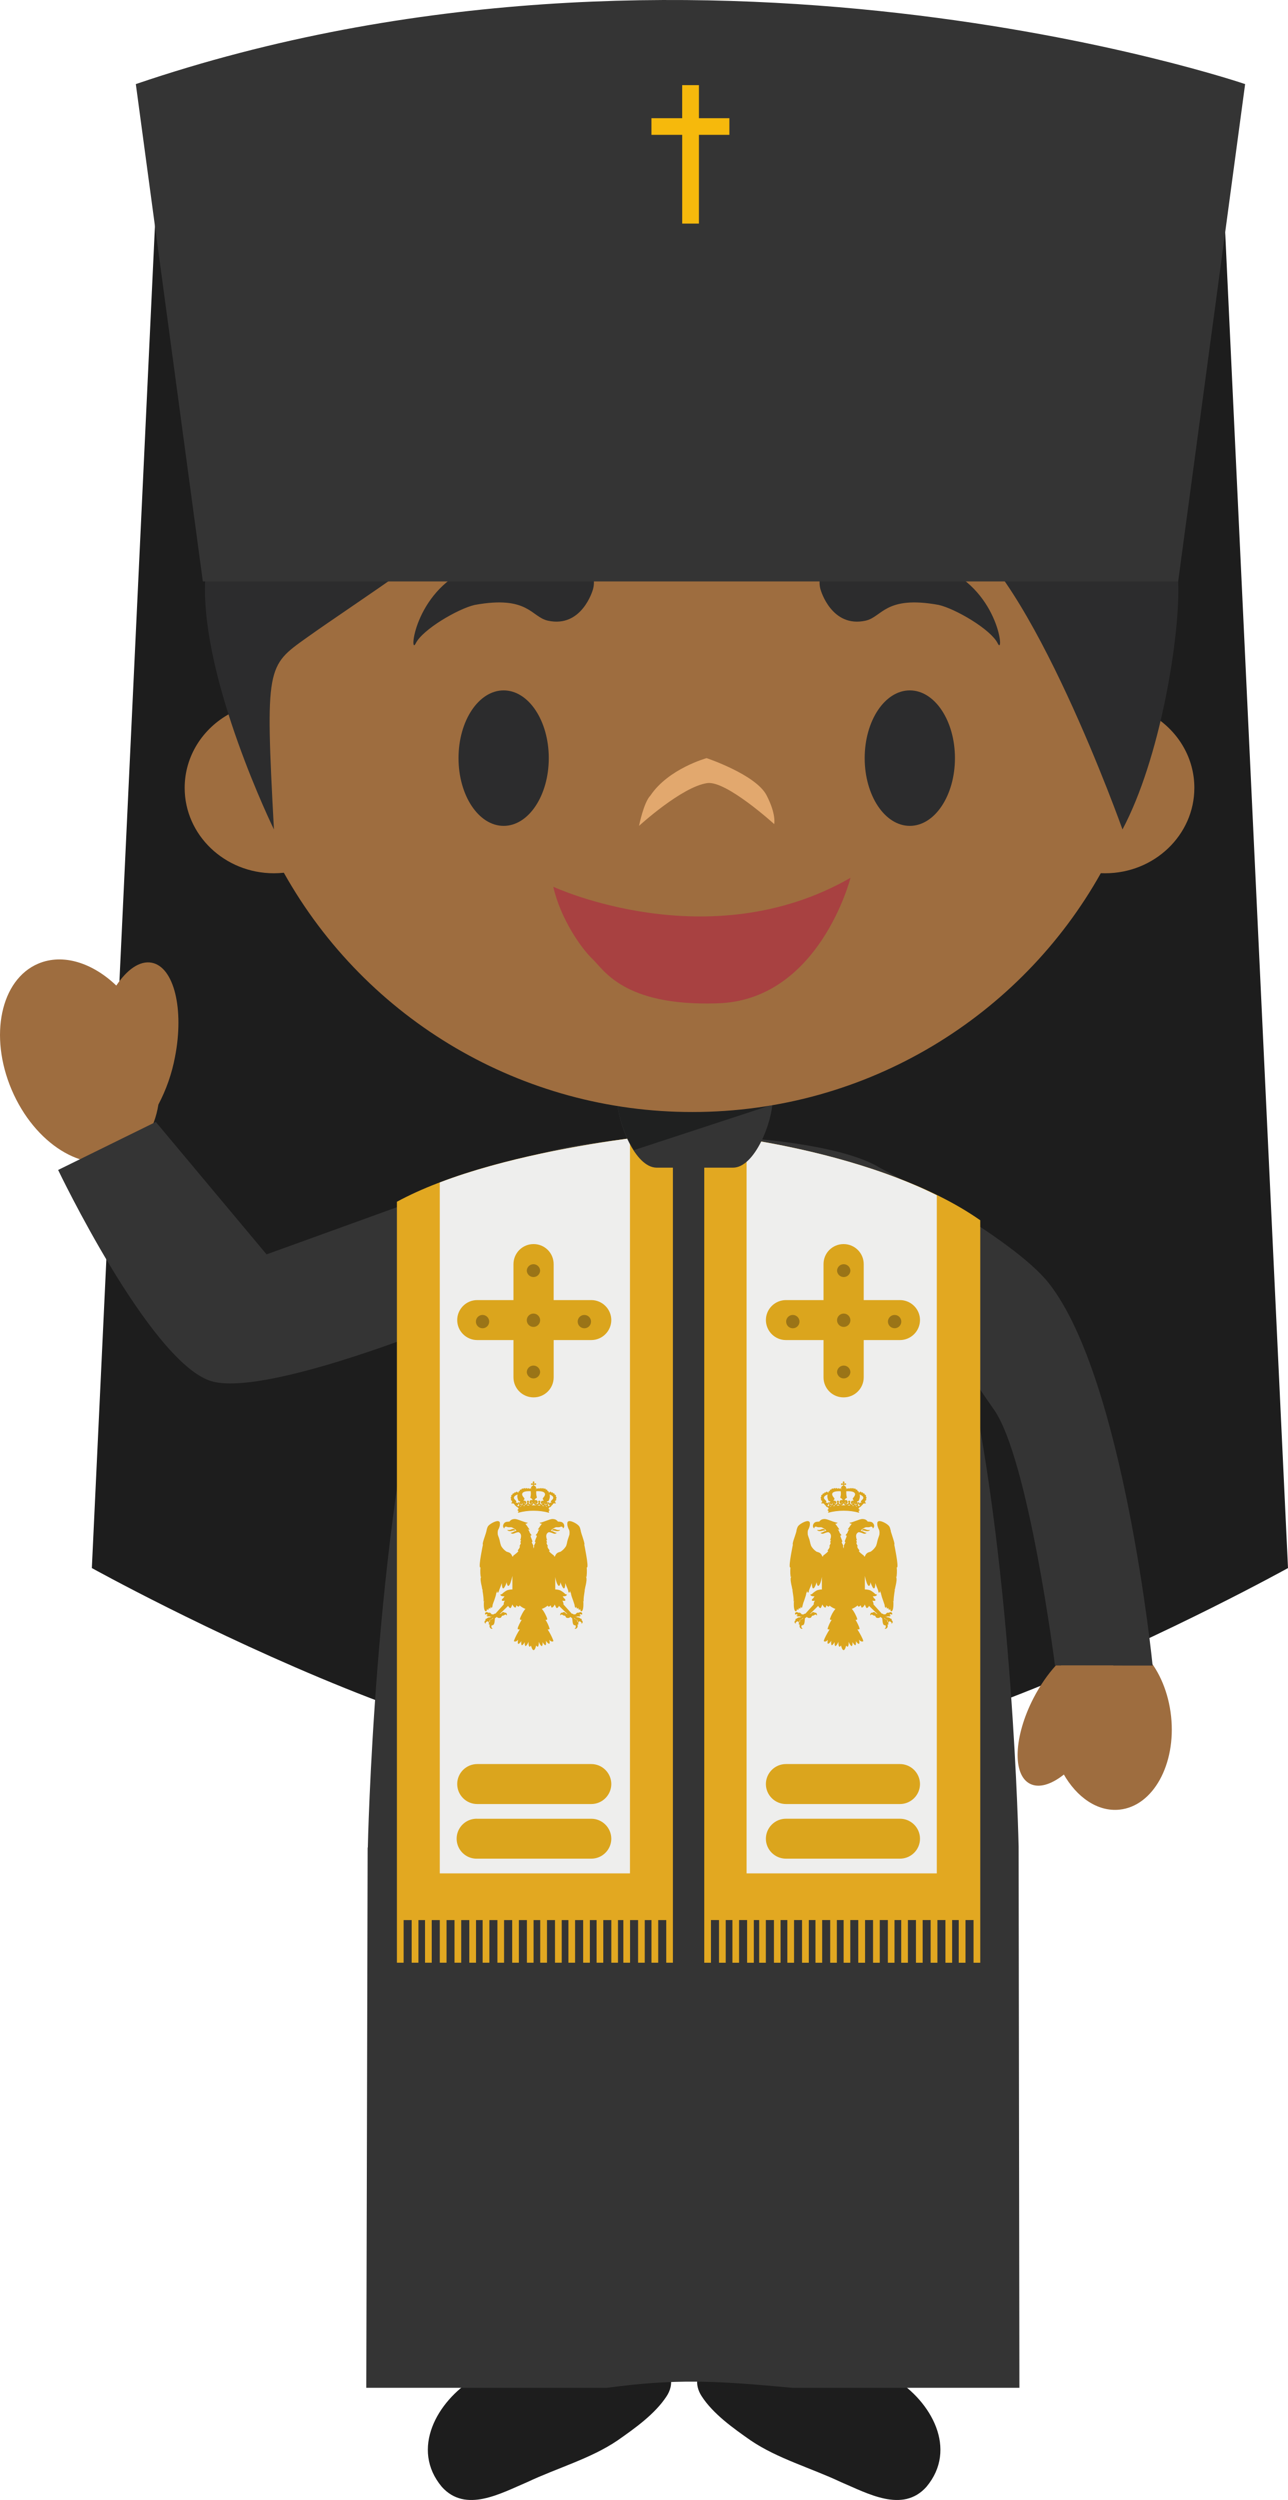 <svg version="1.1" xmlns="http://www.w3.org/2000/svg" xmlns:xlink="http://www.w3.org/1999/xlink" width="57.08" height="110.712" viewBox="0,0,57.08,110.712"><g transform="translate(-212.68,-124.426)"><g data-paper-data="{&quot;isPaintingLayer&quot;:true}" fill-rule="evenodd" stroke="none" stroke-width="1" stroke-linecap="butt" stroke-linejoin="miter" stroke-miterlimit="10" stroke-dasharray="" stroke-dashoffset="0" style="mix-blend-mode: normal"><path d="M242.913,128.197l0.365,73.185c-5.491,4.146 -26.528,-7.515 -26.528,-7.515l3.005,-63.856z" fill="#1d1d1d"/><path d="M266.755,130.011l3.005,63.856c0,0 -21.037,11.661 -26.53,7.515l0.367,-73.185zM252.313,229.763c1.636,1.004 2.825,3.122 1.422,4.794c-1.057,1.177 -2.613,0.284 -3.798,-0.216c-1.309,-0.619 -2.803,-1.036 -3.985,-1.838c-0.765,-0.535 -1.666,-1.17 -2.179,-1.964c-0.16,-0.244 -0.238,-0.542 -0.18,-0.776zM233.683,229.763c-1.637,1.004 -2.823,3.122 -1.422,4.794c1.057,1.177 2.615,0.284 3.797,-0.216c1.31,-0.619 2.804,-1.036 3.986,-1.838c0.765,-0.535 1.665,-1.17 2.181,-1.964c0.16,-0.244 0.236,-0.542 0.18,-0.776z" fill="#1d1d1d"/><path d="M254.287,206.15l-1.78,23.675h-9.024l-0.344,-17.121h-0.262l-0.347,17.121h-9.023l-1.783,-23.675z" fill="#4f4f4f"/><path d="M264.579,200.436c0.226,2.126 -0.796,3.973 -2.284,4.13c-0.971,0.102 -1.901,-0.544 -2.491,-1.595c-0.551,0.454 -1.092,0.632 -1.482,0.428c-0.729,-0.385 -0.644,-1.971 0.193,-3.538c0.287,-0.549 0.654,-1.051 1.09,-1.491c0.409,-0.839 1.075,-1.412 1.873,-1.495c1.488,-0.156 2.875,1.437 3.101,3.562M219.405,167.06c0.985,0.188 1.444,2.055 1.031,4.168c-0.138,0.737 -0.386,1.449 -0.736,2.112c-0.18,1.117 -0.748,2.012 -1.643,2.39c-1.67,0.704 -3.844,-0.658 -4.86,-3.042c-1.017,-2.386 -0.486,-4.885 1.182,-5.589c1.092,-0.459 2.399,-0.037 3.455,0.973c0.478,-0.715 1.046,-1.114 1.571,-1.012" data-paper-data="{&quot;origPos&quot;:null}" fill="#9e6d3f"/><path d="M219.585,174.111l4.908,5.865l10.554,-3.816l-0.01,0.017c1.824,-1.204 6.706,-1.384 6.706,-1.384l1.591,0.045h0.133l1.595,-0.06c0,0 4.781,0.211 6.648,1.386c-0.003,-0.002 -0.003,-0.004 -0.003,-0.004c0,0 5.839,3.04 7.456,5.096c3.326,4.224 4.598,16.93 4.598,16.93l-4.327,-0.004c0,0 -1.171,-9.177 -2.716,-11.348c-0.559,-0.787 -0.9,-1.321 -1.112,-1.738c1.971,9.027 2.216,21.107 2.216,21.107l0.035,23.967h-10.07c-3.442,-0.322 -5.17,-0.405 -8.207,0h-10.667l0.06,-23.926h0.008c0,0 0.278,-13.768 2.629,-22.898c-1.376,0.539 -7.7,2.919 -9.65,2.217c-2.707,-0.975 -6.704,-9.325 -6.704,-9.325z" fill="#343434"/><path d="M262.014,198.181c0.104,0.75 -0.127,1.825 -0.68,2.901c-0.874,1.691 -2.223,2.74 -3.009,2.338c-0.789,-0.4 -0.717,-2.101 0.157,-3.794c0.293,-0.565 0.634,-1.054 0.99,-1.445z" data-paper-data="{&quot;origPos&quot;:null}" fill="#9e6d3f"/><path d="M256.122,178.466v32.88h-0.298v-1.89h-0.356v1.89h-0.3v-1.89h-0.292v1.89h-0.297v-1.89h-0.356v1.89h-0.3v-1.89h-0.354v1.89h-0.297v-1.89h-0.356v1.89h-0.297v-1.89h-0.297v1.89h-0.295v-1.89h-0.359v1.89h-0.297v-1.89h-0.354v1.89h-0.301v-1.89h-0.354v1.89h-0.295v-1.89h-0.3v1.89h-0.295v-1.89h-0.356v1.89h-0.297v-1.89h-0.295v1.89h-0.3v-1.89h-0.354v1.89h-0.297v-1.89h-0.3v1.89h-0.294v-1.89h-0.359v1.89h-0.295v-1.89h-0.238v1.89h-0.297v-1.89h-0.356v1.89h-0.295v-1.89h-0.297v1.89h-0.297v-1.89h-0.357v1.89h-0.297v-36.729c0,0 7.736,0.706 12.23,3.848" fill="#e2a821"/><path d="M245.766,207.39v-32.519c2.139,0.337 5.58,1.065 8.43,2.488v30.03h-8.43z" fill="#eeeeed"/><path d="M250.952,195.122v0.005zM247.688,193.836c-0.061,-0.083 0.122,-0.965 0.131,-1.009h-0.002c-0.025,-0.019 0.015,-0.154 0.085,-0.354c0.029,-0.089 0.057,-0.174 0.07,-0.224c0,-0.01 0,-0.02 0.004,-0.03c0.01,-0.069 0.033,-0.136 0.066,-0.198c0.073,-0.104 0.31,-0.234 0.433,-0.234c0.054,0 0.087,0.039 0.092,0.063c0.02,0.126 -0.02,0.21 -0.05,0.28c-0.018,0.03 -0.031,0.062 -0.04,0.095c-0.004,0.053 -0.004,0.107 0,0.16c0.006,0.03 0.026,0.082 0.041,0.13c0.014,0.036 0.027,0.069 0.035,0.095c0.005,0.02 0.009,0.05 0.018,0.076c0.013,0.07 0.032,0.138 0.057,0.204c0.056,0.097 0.133,0.18 0.225,0.244c0.019,0.012 0.041,0.02 0.063,0.024c0.068,0.021 0.151,0.045 0.206,0.197h0.039c-0.003,-0.005 -0.006,-0.01 -0.009,-0.015c-0.006,-0.015 0.022,-0.039 0.07,-0.071c0.054,-0.044 0.134,-0.099 0.164,-0.159h-0.007c-0.014,0 -0.019,-0.009 -0.024,-0.013c-0.002,-0.006 0.007,-0.02 0.027,-0.046c0.035,-0.04 0.06,-0.089 0.073,-0.141h-0.01c-0.004,-0.004 -0.007,-0.008 -0.009,-0.013c-0.002,-0.004 0.005,-0.017 0.015,-0.039c0.021,-0.036 0.036,-0.075 0.046,-0.115c-0.004,0.002 -0.017,0.002 -0.017,0.002c-0.003,-0.004 -0.006,-0.008 -0.008,-0.013c-0.003,-0.005 0.004,-0.02 0.01,-0.048c0.011,-0.021 0.02,-0.044 0.026,-0.067c-0.01,0.011 -0.03,0.015 -0.03,0.015h-0.007l-0.004,-0.002v-0.002c0.045,-0.113 0.052,-0.205 0.015,-0.27c-0.033,-0.065 -0.096,-0.08 -0.096,-0.08h-0.002c-0.077,0.011 -0.123,0.03 -0.159,0.043c-0.028,0.015 -0.058,0.025 -0.09,0.028c-0.027,0 -0.088,-0.017 -0.088,-0.043l-0.002,-0.007l0.004,0.005c0.039,0.001 0.079,-0.019 0.119,-0.039c0.039,-0.02 0.078,-0.044 0.12,-0.044h0.008c0.005,-0.045 -0.144,-0.135 -0.205,-0.158c-0.013,-0.003 -0.026,-0.005 -0.048,-0.005l-0.042,0.002h-0.037c-0.024,0 -0.042,-0.002 -0.052,-0.004l-0.018,-0.009c-0.019,-0.006 -0.041,-0.015 -0.063,-0.015c-0.039,0 -0.059,0.024 -0.068,0.076l-0.002,0.009l-0.002,-0.007c-0.052,-0.039 -0.066,-0.104 -0.042,-0.165c0.025,-0.075 0.093,-0.126 0.172,-0.128c0,0 0.049,-0.007 0.09,-0.007c0,0 0.003,0 0.005,0.003c0.004,-0.01 0.011,-0.013 0.017,-0.02c0.031,-0.037 0.077,-0.091 0.214,-0.098c0.081,-0.002 0.191,0.042 0.304,0.083c0.088,0.037 0.179,0.064 0.273,0.082h0.01l-0.01,0.009c0,0 -0.031,0.037 -0.091,0.037h-0.007c0.035,0.04 0.067,0.082 0.096,0.127c0.005,0.01 0.013,0.019 0.022,0.03c0.009,0.015 0.019,0.03 0.031,0.043c0.021,0.028 0.035,0.046 0.026,0.056c-0.003,0.003 -0.013,0.005 -0.013,0.005c-0.02,-0.005 -0.038,-0.013 -0.055,-0.024c0.015,0.019 0.042,0.052 0.048,0.067c0.009,0.016 0.017,0.033 0.024,0.05c0.009,0.024 0.018,0.05 0.028,0.063c0.005,0.01 0.011,0.018 0.02,0.024c0.024,0.024 0.051,0.054 0.042,0.074c-0.005,0.004 -0.022,0.007 -0.022,0.007c-0.007,0 -0.013,0 -0.02,-0.003c0.007,0.009 0.011,0.016 0.007,0.018c0,0.002 -0.005,0.002 -0.007,0.006c0.002,0.002 0.002,0.005 0.002,0.007c0.005,0.026 0.025,0.065 0.04,0.106c0.028,0.066 0.054,0.124 0.037,0.148c-0.003,0.004 -0.013,0.004 -0.013,0.004h-0.005c0,0 -0.002,0.003 -0.006,0c0.008,0.033 0.022,0.064 0.042,0.092c0.02,0.043 0.039,0.075 0.03,0.095l-0.011,0.007c0.004,0.015 0.018,0.052 0.024,0.095c0.007,-0.043 0.022,-0.08 0.022,-0.095c-0.001,-0.003 -0.002,-0.005 -0.004,-0.007c-0.011,-0.019 0.006,-0.052 0.03,-0.095c0.016,-0.029 0.03,-0.06 0.042,-0.092c-0.009,0.003 -0.013,0 -0.013,0c-0.009,0 -0.011,0 -0.016,-0.004c-0.013,-0.024 0.011,-0.082 0.039,-0.148c0.018,-0.041 0.036,-0.08 0.04,-0.108v-0.005c0,-0.004 -0.002,-0.004 -0.004,-0.006c-0.003,-0.005 0.002,-0.008 0.004,-0.018c-0.004,0.003 -0.02,0.003 -0.02,0.003c-0.01,0 -0.02,-0.003 -0.02,-0.007c-0.008,-0.019 0.02,-0.05 0.04,-0.074c0.009,-0.006 0.017,-0.014 0.022,-0.024c0.012,-0.02 0.022,-0.041 0.028,-0.063c0.009,-0.021 0.013,-0.039 0.022,-0.05c0.015,-0.024 0.033,-0.047 0.053,-0.067c-0.02,0.009 -0.062,0.024 -0.062,0.024c-0.004,0 -0.008,-0.002 -0.008,-0.005c-0.009,-0.01 0.004,-0.028 0.028,-0.056c0.007,-0.014 0.02,-0.028 0.031,-0.044c0.006,-0.01 0.015,-0.019 0.021,-0.03c0.027,-0.045 0.059,-0.087 0.094,-0.126h-0.008c-0.062,0 -0.092,-0.036 -0.092,-0.036l-0.004,-0.01h0.006c0.083,-0.01 0.179,-0.047 0.273,-0.082c0.116,-0.041 0.221,-0.085 0.304,-0.083c0.138,0.007 0.182,0.061 0.212,0.098c0.007,0.007 0.013,0.01 0.02,0.02l0.006,-0.003c0.04,0 0.09,0.007 0.09,0.007c0.087,0 0.148,0.065 0.172,0.128c0.023,0.058 0.007,0.124 -0.041,0.165l-0.002,0.007l-0.005,-0.009c-0.011,-0.052 -0.03,-0.076 -0.067,-0.076c-0.024,0 -0.044,0.009 -0.064,0.015c-0.006,0.002 -0.012,0.005 -0.017,0.009c-0.017,0.003 -0.035,0.004 -0.052,0.004h-0.04l-0.037,-0.002c-0.017,0 -0.034,0.002 -0.05,0.005c-0.062,0.023 -0.21,0.113 -0.206,0.158h0.009c0.04,0 0.079,0.024 0.12,0.043c0.037,0.02 0.079,0.042 0.116,0.04l0.004,-0.005v0.007c0,0.026 -0.061,0.043 -0.087,0.043h-0.002c-0.031,-0.002 -0.057,-0.013 -0.087,-0.028c-0.04,-0.013 -0.086,-0.033 -0.16,-0.043h-0.005c0,0 -0.061,0.015 -0.096,0.08c-0.033,0.065 -0.028,0.157 0.016,0.27v0.002l-0.003,0.002h-0.015c-0.008,-0.003 -0.015,-0.008 -0.02,-0.015c0.007,0.026 0.016,0.047 0.022,0.067c0.011,0.028 0.016,0.043 0.013,0.048c-0.002,0.009 -0.018,0.013 -0.018,0.013l-0.01,-0.002c0.011,0.04 0.026,0.078 0.046,0.114c0.013,0.023 0.022,0.036 0.015,0.04c-0.002,0.006 -0.004,0.013 -0.017,0.013h-0.003c0.012,0.053 0.039,0.102 0.077,0.141c0.017,0.026 0.028,0.039 0.024,0.046c0,0.004 -0.021,0.012 -0.021,0.012h-0.01c0.034,0.062 0.11,0.118 0.164,0.16c0.048,0.034 0.077,0.056 0.075,0.071c-0.005,0.007 -0.011,0.015 -0.018,0.015h0.05c0.055,-0.152 0.14,-0.176 0.206,-0.197c0.024,-0.007 0.043,-0.011 0.065,-0.024c0.091,-0.065 0.167,-0.148 0.225,-0.244c0.024,-0.066 0.043,-0.135 0.057,-0.204c0.005,-0.026 0.013,-0.056 0.018,-0.076l0.032,-0.095c0.016,-0.048 0.035,-0.1 0.042,-0.13c0.007,-0.053 0.007,-0.107 0,-0.16c-0.007,-0.034 -0.019,-0.066 -0.037,-0.095c-0.029,-0.07 -0.07,-0.154 -0.053,-0.28c0.004,-0.024 0.035,-0.063 0.094,-0.063c0.123,0 0.361,0.13 0.433,0.234c0.031,0.042 0.05,0.133 0.068,0.198l0.002,0.03c0.022,0.075 0.046,0.15 0.072,0.224c0.063,0.2 0.107,0.334 0.081,0.354h-0.002c0.01,0.044 0.192,0.926 0.13,1.009c-0.001,0.004 -0.01,0.006 -0.01,0.006h-0.012c0.006,0.029 0.022,0.183 -0.005,0.417l-0.002,0.009l-0.028,-0.037c0.014,0.029 0.023,0.06 0.028,0.092c0.012,0.11 -0.024,0.252 -0.048,0.367c-0.011,0.042 -0.019,0.085 -0.024,0.128v0.009l-0.004,-0.005c0,-0.004 -0.011,-0.011 -0.02,-0.026v0.005c0.008,0.015 0.013,0.03 0.018,0.043c0,0.026 -0.009,0.072 -0.018,0.126c-0.013,0.096 -0.035,0.23 -0.035,0.372v0.008l-0.004,-0.004c0,-0.005 -0.018,-0.02 -0.029,-0.035l0.007,0.02c0.007,0.007 0.013,0.016 0.017,0.026c0.005,0.048 0.013,0.319 -0.05,0.402c-0.013,0.016 -0.026,0.024 -0.041,0.026h-0.003c-0.02,0 -0.037,-0.037 -0.05,-0.111c-0.009,0.018 -0.024,0.046 -0.037,0.046l-0.002,-0.002c-0.026,-0.005 -0.04,-0.061 -0.046,-0.096c-0.004,0.015 -0.022,0.04 -0.037,0.04c-0.024,0 -0.037,-0.049 -0.044,-0.09c-0.004,0.022 -0.031,0.054 -0.031,0.054c-0.03,0 -0.039,-0.058 -0.045,-0.1c0,-0.01 -0.003,-0.019 -0.003,-0.026c-0.015,-0.05 -0.041,-0.121 -0.067,-0.197c-0.038,-0.097 -0.069,-0.197 -0.092,-0.298c-0.002,-0.015 -0.007,-0.031 -0.004,-0.044h-0.014c-0.007,-0.027 -0.015,-0.054 -0.024,-0.08c-0.006,0.03 -0.017,0.074 -0.036,0.074h-0.01l-0.015,0.002l-0.022,-0.085c0,-0.017 -0.013,-0.054 -0.036,-0.104c-0.027,-0.059 -0.055,-0.139 -0.09,-0.235c0,0.054 -0.007,0.189 -0.04,0.224c-0.008,0.007 -0.022,0.009 -0.022,0.009c-0.011,0 -0.021,-0.007 -0.035,-0.013c-0.052,-0.079 -0.091,-0.165 -0.115,-0.256c-0.009,0.052 -0.028,0.16 -0.068,0.16h-0.005c-0.072,-0.006 -0.135,-0.239 -0.18,-0.441v0.599h0.03c0.072,0.002 0.144,0.015 0.212,0.04c0.078,0.042 0.149,0.094 0.212,0.156c0.021,0.018 0.043,0.02 0.061,0.022c0.006,0.002 0.013,0.002 0.015,0.009c0.005,0.002 0.005,0.004 0.005,0.006c-0.014,0.05 -0.064,0.07 -0.16,0.07h-0.026c0.004,0.004 0.006,0.009 0.011,0.012c0.022,0.038 0.043,0.075 0.065,0.09c0.009,0.004 0.057,0.043 0.04,0.083c-0.007,0.013 -0.024,0.017 -0.048,0.017c-0.028,0 -0.057,-0.004 -0.084,-0.011c0.04,0.067 0.062,0.133 0.046,0.165l0.374,0.413l0.011,-0.002c0.026,0 0.044,0.009 0.052,0.02c0.003,0.003 0.003,-0.003 0.003,0.013h0.096c0.008,-0.016 0.057,-0.068 0.081,-0.074c0.008,-0.003 0.031,-0.003 0.031,-0.003c0.008,0 0.017,0 0.03,0.003l0.006,0.004c0.019,-0.018 0.044,-0.029 0.07,-0.03c0.031,0 0.062,0.017 0.072,0.041c0.014,0.023 0.011,0.053 -0.006,0.074l-0.002,0.004l-0.003,-0.004c-0.01,-0.018 -0.026,-0.025 -0.057,-0.025l-0.03,0.02c0,0.013 -0.004,0.033 -0.004,0.037c0.006,0.003 0.011,0.003 0.018,0.003l0.03,-0.005l0.006,-0.002l-0.005,0.007c0,0.004 -0.027,0.043 -0.08,0.045c-0.014,-0.003 -0.027,-0.006 -0.041,-0.01c-0.012,0.001 -0.023,0.004 -0.033,0.01c-0.011,0.007 -0.033,0.009 -0.033,0.009c-0.011,0 -0.032,-0.009 -0.042,-0.013v0.004c0.01,0.018 0.066,0.035 0.09,0.039c0.021,0 0.042,0.003 0.063,0.009c0.022,0.01 0.041,0.025 0.057,0.043c0.005,0.003 0.02,0.005 0.02,0.005c0.011,0.002 0.026,0.005 0.033,0.015c0.008,0.009 0.008,0.017 0.002,0.037c0,0.004 -0.004,0.006 -0.009,0.006c0.035,0.027 0.057,0.057 0.057,0.09c-0.003,0.031 -0.023,0.058 -0.052,0.071l-0.009,0.002l0.004,-0.006c0.006,-0.014 0.007,-0.03 0.002,-0.044c-0.019,-0.036 -0.083,-0.054 -0.091,-0.056c-0.018,0.017 -0.033,0.033 -0.049,0.033h-0.004c-0.024,-0.005 -0.024,-0.031 -0.026,-0.048c0,-0.011 -0.002,-0.015 -0.004,-0.024c-0.018,-0.033 -0.042,-0.035 -0.053,-0.035v0.002l-0.002,-0.002c-0.002,-0.002 -0.079,-0.052 -0.105,-0.085c0.009,0.043 0.054,0.066 0.094,0.083c0.024,0.013 0.042,0.02 0.052,0.03c0.005,0.009 0.003,0.024 0.003,0.037c0,0.013 -0.003,0.029 0.002,0.037c0.002,0.002 0.015,0.005 0.015,0.005c0.018,0.006 0.037,0.008 0.039,0.032c0.003,0.007 -0.004,0.011 -0.013,0.02c-0.004,0.004 -0.013,0.008 -0.013,0.013c0,0.002 0.009,0.006 0.013,0.008c0.009,0.006 0.016,0.011 0.016,0.016c-0.003,0.019 -0.038,0.024 -0.055,0.024c0.022,0.043 0.019,0.095 -0.007,0.136c-0.02,0.033 -0.057,0.054 -0.096,0.053c-0.007,-0.003 -0.012,-0.007 -0.017,-0.013v-0.003l0.004,-0.002c0.022,-0.013 0.038,-0.034 0.044,-0.058c0.009,-0.031 -0.007,-0.068 -0.018,-0.085l-0.024,0.004c-0.085,0 -0.096,-0.132 -0.107,-0.23c-0,-0.032 -0.006,-0.064 -0.017,-0.094c-0.002,-0.004 -0.018,-0.008 -0.018,-0.008c-0.008,-0.003 -0.013,-0.003 -0.015,-0.005c-0.007,-0.002 -0.011,-0.011 -0.015,-0.017c-0.009,-0.008 -0.016,-0.018 -0.02,-0.018c-0.006,-0.002 -0.017,0.01 -0.026,0.02c-0.009,0.004 -0.015,0.013 -0.024,0.018c-0.021,0.007 -0.042,0.011 -0.064,0.01c-0.03,0 -0.057,-0.004 -0.067,-0.015c-0.016,-0.009 -0.029,-0.032 -0.042,-0.055c-0.004,-0.012 -0.013,-0.02 -0.017,-0.03c-0.059,-0.004 -0.099,-0.017 -0.116,-0.045h-0.005l-0.008,-0.002c-0.005,-0.003 -0.016,-0.007 -0.033,-0.007c0,0 -0.018,0.007 -0.044,0.042l-0.004,0.01v-0.011c-0.009,-0.034 -0.003,-0.071 0.017,-0.1c0.022,-0.024 0.057,-0.024 0.07,-0.024h0.018c0.002,-0.006 0.006,-0.012 0.011,-0.015c0.008,-0.006 0.043,-0.008 0.043,-0.008c0.018,0 0.031,0.002 0.038,0.008c0.019,0.012 0.035,0.028 0.048,0.046c0.006,0.002 0.039,0.022 0.052,0.028l0.02,0.002l-0.376,-0.36c-0.01,0.021 -0.022,0.04 -0.037,0.058c-0.019,0.026 -0.059,0.039 -0.059,0.039c-0.028,0 -0.064,-0.093 -0.088,-0.158c-0.035,0.071 -0.087,0.134 -0.126,0.134c-0.011,0 -0.02,-0.002 -0.024,-0.01c-0.011,-0.005 -0.02,-0.039 -0.027,-0.089c-0.035,0.03 -0.072,0.058 -0.096,0.058h-0.008c-0.018,-0.004 -0.031,-0.028 -0.04,-0.052c-0.077,0.066 -0.164,0.118 -0.258,0.154c0.078,0.07 0.221,0.346 0.238,0.437c0.003,0.008 0.009,0.033 -0.004,0.038c-0.018,0.006 -0.048,0.01 -0.048,0.01c-0.007,0 -0.015,0 -0.022,-0.004c0.079,0.128 0.164,0.304 0.179,0.378c0,0.011 0.007,0.034 -0.011,0.041c-0.017,0.006 -0.034,0.009 -0.052,0.009c-0.009,0 -0.02,0 -0.033,-0.002c0.103,0.154 0.234,0.402 0.256,0.488c0.004,0.024 0.009,0.037 0,0.04c-0.015,0.004 -0.029,0.01 -0.044,0.01c-0.057,0 -0.094,-0.034 -0.14,-0.084c0.023,0.078 0.024,0.15 0.013,0.171c-0.004,0.006 -0.015,0.016 -0.015,0.016l-0.004,0.002c-0.033,0 -0.085,-0.054 -0.134,-0.124c0.009,0.057 0.007,0.116 -0.008,0.172c-0.003,0.004 -0.007,0.01 -0.013,0.01h-0.005c-0.03,0 -0.078,-0.065 -0.122,-0.141c0.002,0.082 -0.002,0.148 -0.022,0.172c-0.003,0.004 -0.013,0.007 -0.013,0.007c-0.039,0 -0.092,-0.092 -0.136,-0.19c0.007,0.095 -0.006,0.178 -0.028,0.205c-0.004,0.008 -0.013,0.01 -0.013,0.01c-0.002,0.003 -0.004,0.003 -0.004,0.003c-0.018,0 -0.042,-0.02 -0.068,-0.048c-0.022,0.11 -0.064,0.2 -0.109,0.2c-0.049,0 -0.09,-0.096 -0.114,-0.207c-0.024,0.033 -0.048,0.055 -0.07,0.055l-0.007,-0.003c0,0 -0.008,-0.002 -0.013,-0.01c-0.019,-0.027 -0.03,-0.109 -0.026,-0.205c-0.044,0.099 -0.096,0.189 -0.135,0.189c-0.007,0 -0.011,-0.002 -0.013,-0.007c-0.018,-0.023 -0.027,-0.088 -0.02,-0.17c-0.048,0.075 -0.094,0.14 -0.127,0.14h-0.002c-0.004,-0.002 -0.011,-0.006 -0.013,-0.013c-0.015,-0.06 -0.017,-0.123 -0.007,-0.184c-0.05,0.074 -0.107,0.132 -0.142,0.132h-0.004c-0.009,-0.002 -0.011,-0.004 -0.013,-0.011c-0.013,-0.021 -0.009,-0.087 0.008,-0.165c-0.041,0.05 -0.087,0.078 -0.126,0.078c-0.018,0 -0.031,-0.006 -0.044,-0.01c-0.011,-0.003 -0.011,-0.016 -0.007,-0.04c0.024,-0.086 0.151,-0.332 0.254,-0.486l-0.024,0.001c-0.019,0.001 -0.038,-0.002 -0.055,-0.01c-0.015,-0.007 -0.011,-0.031 -0.006,-0.041c0.042,-0.133 0.101,-0.261 0.177,-0.378c-0.007,0.003 -0.016,0.003 -0.024,0.003c-0.015,0 -0.03,-0.003 -0.044,-0.01c-0.015,-0.004 -0.011,-0.028 -0.007,-0.037c0.051,-0.16 0.132,-0.308 0.239,-0.437c-0.095,-0.033 -0.183,-0.083 -0.26,-0.147c-0.009,0.023 -0.02,0.041 -0.035,0.046h-0.009c-0.024,0 -0.061,-0.029 -0.096,-0.06c-0.009,0.05 -0.02,0.085 -0.027,0.09c-0.004,0.008 -0.013,0.01 -0.024,0.01c-0.038,0 -0.091,-0.063 -0.128,-0.135c-0.022,0.064 -0.059,0.16 -0.086,0.16c-0.019,0 -0.039,-0.014 -0.061,-0.04c-0.013,-0.019 -0.026,-0.038 -0.037,-0.058l-0.367,0.36c0.005,-0.001 0.01,-0.002 0.015,-0.002l0.048,-0.028c0.014,-0.018 0.03,-0.034 0.049,-0.046c0.01,-0.006 0.021,-0.008 0.05,-0.008c0.011,0.001 0.022,0.004 0.032,0.008c0.003,0.005 0.007,0.009 0.013,0.015h0.014c0.015,0 0.048,0 0.072,0.025c0.02,0.029 0.026,0.066 0.017,0.1v0.01l-0.006,-0.011c-0.023,-0.034 -0.053,-0.041 -0.053,-0.041c-0.009,0 -0.015,0.004 -0.027,0.007c-0.003,0.002 -0.01,0.002 -0.01,0.002c-0.017,0.028 -0.055,0.041 -0.116,0.046c-0.007,0.008 -0.011,0.017 -0.017,0.03c-0.016,0.022 -0.024,0.045 -0.04,0.054c-0.015,0.011 -0.037,0.015 -0.067,0.015c-0.022,0.001 -0.044,-0.003 -0.064,-0.011c-0.008,-0.004 -0.017,-0.013 -0.024,-0.016c-0.011,-0.012 -0.019,-0.023 -0.028,-0.02c-0.002,0 -0.011,0.008 -0.015,0.017c-0.005,0.007 -0.011,0.015 -0.018,0.017c-0.004,0.002 -0.009,0.002 -0.022,0.005c-0.005,0.002 -0.009,0.005 -0.013,0.008c-0.009,0.014 -0.011,0.048 -0.017,0.094c-0.007,0.098 -0.02,0.23 -0.105,0.23c-0.009,0 -0.016,-0.002 -0.027,-0.004c-0.008,0.017 -0.026,0.055 -0.017,0.085c0.004,0.021 0.022,0.043 0.048,0.058l0.002,0.002l-0.002,0.003c-0.004,0.01 -0.03,0.013 -0.03,0.013c-0.022,0 -0.057,-0.016 -0.08,-0.053c-0.014,-0.021 -0.036,-0.066 -0.01,-0.136c-0.015,0 -0.05,-0.004 -0.053,-0.024c-0.004,-0.005 0.007,-0.009 0.014,-0.016c0.006,-0.002 0.013,-0.006 0.013,-0.008c0,-0.005 -0.004,-0.009 -0.014,-0.013c-0.006,-0.009 -0.01,-0.013 -0.01,-0.02c0.002,-0.024 0.021,-0.026 0.043,-0.032l0.009,-0.005c0.007,-0.008 0.002,-0.024 0.002,-0.037c0,-0.013 -0.002,-0.028 0.007,-0.037c0.006,-0.01 0.026,-0.017 0.048,-0.03c0.041,-0.017 0.089,-0.039 0.096,-0.083c-0.032,0.032 -0.067,0.061 -0.105,0.085v0.002v-0.002h-0.004c-0.022,0.001 -0.042,0.014 -0.05,0.035c-0.005,0.009 -0.005,0.013 -0.005,0.024c-0.004,0.018 -0.006,0.043 -0.026,0.048h-0.004c-0.018,0 -0.029,-0.016 -0.046,-0.033c-0.016,0.002 -0.074,0.02 -0.094,0.056c-0.004,0.014 -0.004,0.03 0,0.044l0.004,0.006l-0.007,-0.002c-0.03,-0.013 -0.05,-0.039 -0.05,-0.071c0,-0.033 0.02,-0.063 0.057,-0.09c-0.006,0 -0.015,-0.002 -0.015,-0.006c-0.002,-0.02 -0.002,-0.028 0.006,-0.037c0.007,-0.011 0.02,-0.013 0.037,-0.015c0.005,-0.001 0.009,-0.003 0.013,-0.005c0.017,-0.018 0.038,-0.032 0.06,-0.043c0.015,-0.007 0.065,-0.008 0.065,-0.008c0.02,-0.005 0.079,-0.022 0.09,-0.04v-0.004c-0.011,0.004 -0.035,0.013 -0.055,0.013c0,0 -0.011,-0.002 -0.024,-0.009c-0.01,-0.007 -0.022,-0.011 -0.035,-0.011l-0.015,0.005c-0.011,0.004 -0.015,0.006 -0.024,0.006c-0.05,-0.002 -0.079,-0.041 -0.079,-0.045l-0.006,-0.007l0.01,0.002c0,0 0.014,0.005 0.035,0.005c0,0 0.005,0 0.009,-0.003c-0.002,-0.004 -0.002,-0.024 -0.002,-0.036c-0.011,-0.01 -0.045,-0.02 -0.045,-0.02c-0.02,0 -0.03,0.006 -0.04,0.024l-0.005,0.004l-0.001,-0.004c-0.018,-0.025 -0.023,-0.048 -0.01,-0.075c0.016,-0.025 0.043,-0.041 0.073,-0.04c0.027,0.001 0.052,0.012 0.072,0.03c0.001,-0.002 0.004,-0.004 0.011,-0.007h0.024c0.013,0 0.026,0 0.03,0.003c0.034,0.017 0.062,0.042 0.083,0.074h0.096c0,-0.016 0,-0.009 0.003,-0.013c0.006,-0.011 0.023,-0.018 0.053,-0.018h0.01l0.374,-0.413c-0.018,-0.03 0.006,-0.098 0.046,-0.164c-0.028,0.007 -0.057,0.01 -0.086,0.01c-0.026,0 -0.036,-0.004 -0.046,-0.017c-0.017,-0.04 0.033,-0.079 0.04,-0.083c0.022,-0.015 0.041,-0.052 0.068,-0.089c0,-0.004 0.004,-0.011 0.004,-0.013h-0.033c-0.087,0 -0.135,-0.024 -0.147,-0.072v-0.004c0.005,-0.009 0.02,-0.009 0.02,-0.009c0.016,-0.002 0.037,-0.004 0.057,-0.022c0.063,-0.062 0.134,-0.114 0.212,-0.156c0.067,-0.025 0.137,-0.038 0.208,-0.039h0.013v-0.557c-0.029,0.192 -0.096,0.392 -0.162,0.398h-0.002c-0.042,0 -0.059,-0.108 -0.068,-0.161c-0.037,0.117 -0.078,0.217 -0.118,0.257c-0.01,0.006 -0.03,0.013 -0.03,0.013h-0.007c-0.006,-0.002 -0.011,-0.005 -0.015,-0.009c-0.037,-0.034 -0.04,-0.174 -0.042,-0.224c-0.032,0.096 -0.065,0.176 -0.092,0.233c-0.015,0.034 -0.028,0.068 -0.038,0.104c0,0.024 -0.01,0.087 -0.04,0.087v-0.002c-0.02,0 -0.031,-0.044 -0.035,-0.074c-0.01,0.023 -0.018,0.048 -0.025,0.072c0,0.002 -0.01,0.008 -0.01,0.008h-0.004c0,0.014 -0.003,0.029 -0.005,0.044c-0.004,0.006 -0.004,0.013 -0.004,0.015c-0.013,0.072 -0.053,0.176 -0.086,0.28c-0.03,0.073 -0.054,0.149 -0.072,0.226c-0.008,0.042 -0.017,0.1 -0.043,0.1h-0.005c-0.013,0 -0.024,-0.032 -0.03,-0.054c-0.007,0.041 -0.018,0.089 -0.044,0.093c-0.015,0 -0.031,-0.028 -0.037,-0.043c-0.004,0.035 -0.022,0.091 -0.046,0.096l-0.007,0.002c-0.015,0 -0.023,-0.028 -0.033,-0.045c-0.012,0.073 -0.028,0.11 -0.05,0.11c-0.017,-0.002 -0.031,-0.011 -0.041,-0.026c-0.066,-0.082 -0.055,-0.354 -0.05,-0.402c0.002,-0.01 0.008,-0.019 0.015,-0.026c0.004,-0.006 0.007,-0.013 0.009,-0.02c-0.011,0.015 -0.029,0.031 -0.029,0.035l-0.006,0.004v-0.008c0.005,-0.142 -0.02,-0.276 -0.035,-0.372c-0.006,-0.054 -0.018,-0.1 -0.016,-0.126c0,-0.013 0.009,-0.028 0.016,-0.043c0,-0.003 0,-0.005 0.002,-0.005c-0.009,0.016 -0.02,0.022 -0.02,0.026l-0.004,0.005v-0.009c-0.002,-0.03 -0.014,-0.076 -0.024,-0.128c-0.026,-0.115 -0.059,-0.257 -0.052,-0.367c0.006,-0.024 0.021,-0.066 0.03,-0.092l-0.031,0.038v-0.01c-0.028,-0.234 -0.008,-0.388 -0.006,-0.417h-0.015l-0.007,-0.006z" fill="#dba51d"/><path d="M251.154,192.231c0.017,-0.005 0.059,-0.02 0.072,-0.04c0.004,-0.004 0.004,-0.008 0.004,-0.013v-0.002l-0.004,0.002c-0.021,0.003 -0.061,0.005 -0.061,0.005c-0.055,0 -0.088,-0.016 -0.118,-0.029c-0.013,-0.004 -0.029,-0.008 -0.04,-0.015c-0.01,-0.002 -0.03,-0.005 -0.065,-0.005c-0.007,0.002 -0.014,0.005 -0.02,0.01c-0.011,0.004 -0.024,0.021 -0.035,0.037c-0.002,0.006 -0.006,0.011 -0.011,0.015l-0.004,0.006h0.009l0.03,-0.002c0.035,0.001 0.07,0.007 0.103,0.02l0.037,0.01c0.034,0.005 0.069,0.005 0.103,0M248.964,192.182c-0.022,-0 -0.043,-0.002 -0.065,-0.005l-0.002,-0.002v0.002c-0.003,0.005 0,0.011 0.002,0.016c0.015,0.019 0.057,0.034 0.072,0.037c0.034,0.005 0.068,0.005 0.102,0l0.04,-0.009c0.043,-0.015 0.088,-0.021 0.133,-0.017h0.007l-0.005,-0.007c0,-0.004 -0.004,-0.009 -0.011,-0.017c-0.008,-0.016 -0.021,-0.033 -0.034,-0.037c-0.005,-0.007 -0.02,-0.007 -0.033,-0.007c-0.022,0 -0.042,0 -0.052,0.002c-0.013,0.007 -0.026,0.012 -0.04,0.016c-0.031,0.013 -0.066,0.028 -0.114,0.028M249.526,191.135l-0.04,-0.011c-0.008,0.013 -0.02,0.025 -0.033,0.033c0.031,-0.009 0.059,-0.013 0.073,-0.022zM249.176,190.957h-0.003l0.005,0.002zM249.645,191.085c-0.014,0.019 -0.034,0.035 -0.056,0.044c0.037,-0.008 0.075,-0.014 0.113,-0.018c-0.021,-0.002 -0.041,-0.011 -0.057,-0.026zM250.644,191.125c-0.018,0.006 -0.033,0.008 -0.048,0.01l0.076,0.02zM250.957,190.959l0.002,-0.002h-0.002zM249.916,191.092h-0.004c-0.039,0 -0.074,-0.016 -0.094,-0.04c-0.009,0.007 -0.031,0.04 -0.063,0.053l0.162,-0.013zM250.065,190.989c-0.013,0.061 -0.072,0.096 -0.131,0.1c0.048,-0.002 0.098,-0.002 0.151,-0.002h0.078c-0.048,-0.013 -0.085,-0.05 -0.098,-0.098zM250.368,191.1c-0.022,-0.008 -0.04,-0.024 -0.05,-0.045c-0.025,0.018 -0.053,0.03 -0.083,0.035c0.049,0.002 0.09,0.008 0.134,0.01zM250.526,191.125c-0.015,-0.01 -0.028,-0.024 -0.037,-0.04c-0.017,0.011 -0.035,0.02 -0.055,0.026c0.031,-0 0.062,0.004 0.092,0.013zM250.286,190.963c-0.011,-0.011 -0.02,-0.024 -0.02,-0.034c0,-0.028 0.022,-0.048 0.05,-0.048c0.022,0 0.044,0.019 0.044,0.048c0,0.013 -0.009,0.026 -0.017,0.034c0,0.009 0.015,0.089 0.076,0.089h0.017c0.015,-0.008 0.029,-0.018 0.042,-0.03c0.013,-0.013 0.02,-0.028 0.017,-0.042c0,-0.017 -0.003,-0.028 -0.013,-0.03h-0.004c0,0 -0.015,0 -0.024,0.009c0.013,-0.004 0.024,-0.004 0.028,0.004c0.009,0.016 0.011,0.026 0.007,0.039c-0.017,0.022 -0.057,0.027 -0.057,0.027h-0.004c0,0 -0.035,-0.003 -0.04,-0.059c-0.002,-0.021 0.005,-0.042 0.02,-0.057c0.02,-0.019 0.043,-0.032 0.063,-0.032c0.018,0 0.027,0.004 0.035,0.013c0.001,-0.022 -0.006,-0.043 -0.021,-0.059c-0.007,-0.013 -0.018,-0.022 -0.018,-0.035c0,-0.008 0.015,-0.03 0.033,-0.052c0.034,-0.043 0.081,-0.104 0.074,-0.163c-0.02,-0.106 -0.194,-0.121 -0.297,-0.121c-0.048,0 -0.092,0.002 -0.092,0.002c-0.008,0.158 0.015,0.228 0.022,0.258c0.007,0.012 0.009,0.016 0.007,0.022c-0.003,0.017 -0.057,0.039 -0.057,0.044h-0.004c-0.014,0.015 -0.04,0.052 -0.04,0.078c0.022,-0.007 0.039,-0.013 0.055,-0.013c0.063,0 0.076,0.067 0.078,0.095c0.002,0.019 -0.004,0.038 -0.017,0.052c-0.013,0.018 -0.035,0.024 -0.053,0.024h-0.012c0,0 -0.03,-0.004 -0.04,-0.054c0,-0.005 0,-0.013 0.004,-0.015l0.018,-0.009h0.004c0.004,0 0.014,0.002 0.024,0.018c0,-0.007 0,-0.011 -0.004,-0.016c-0.007,-0.008 -0.014,-0.013 -0.024,-0.013c-0.009,-0.002 -0.019,0.003 -0.022,0.012c-0.007,0.004 -0.011,0.014 -0.009,0.03c0.009,0.058 0.083,0.06 0.092,0.06c0,0 0.042,-0.004 0.066,-0.028c0.011,-0.013 0.016,-0.031 0.013,-0.048zM249.748,190.966c0,0.013 -0.011,0.032 -0.024,0.047c-0.006,0.007 -0.02,0.016 -0.033,0.013c-0.032,-0.002 -0.048,-0.026 -0.046,-0.047c0,-0.02 0.013,-0.026 0.033,-0.022c-0.004,-0.002 -0.022,-0.004 -0.022,-0.004h-0.004c-0.009,0.004 -0.013,0.019 -0.013,0.028c0.002,0.024 0.035,0.065 0.072,0.071c0.027,0.004 0.074,-0.028 0.077,-0.086c-0.014,-0.009 -0.02,-0.024 -0.02,-0.037c0,-0.028 0.019,-0.048 0.046,-0.048c0.023,0 0.043,0.019 0.043,0.048c0,0.013 -0.005,0.025 -0.013,0.034c0.013,0.068 0.048,0.072 0.077,0.072h0.013c0.033,0 0.079,-0.017 0.085,-0.065c0,-0.013 -0.037,-0.033 -0.037,-0.033c0,0 -0.015,0.005 -0.02,0.016c-0.004,0.003 -0.004,0.006 -0.004,0.013c0.006,-0.018 0.03,-0.022 0.03,-0.022c0,0 0.022,0.008 0.02,0.03c0,0.02 -0.019,0.05 -0.044,0.05h-0.002c-0.07,-0.008 -0.074,-0.045 -0.074,-0.074c0,-0.002 0,-0.006 -0.003,-0.008c-0.004,-0.017 0.005,-0.039 0.02,-0.057c0.018,-0.019 0.044,-0.03 0.07,-0.03c0.017,0.001 0.034,0.006 0.048,0.015c-0.004,-0.035 -0.023,-0.066 -0.052,-0.085h-0.004v-0.002c-0.013,-0.007 -0.046,-0.024 -0.048,-0.037c0,-0.006 0.002,-0.011 0.004,-0.022c0.024,-0.084 0.029,-0.172 0.015,-0.258c0,0 -0.039,-0.002 -0.085,-0.002c-0.098,0 -0.277,0.015 -0.293,0.121c-0.007,0.059 0.037,0.12 0.073,0.163c0.019,0.022 0.03,0.044 0.03,0.052c0,0.013 -0.007,0.022 -0.015,0.035c-0.013,0.013 -0.027,0.033 -0.027,0.058c0.012,-0.007 0.026,-0.011 0.04,-0.01c0.046,0 0.085,0.043 0.087,0.083zM250.802,191.083c-0.005,0.004 -0.014,0.004 -0.02,0.004c-0.016,0 -0.035,-0.015 -0.037,-0.03c-0.003,-0.037 0.017,-0.078 0.063,-0.085c0,-0.002 0.022,-0.002 0.022,-0.002c0,0 0.019,0.002 0.035,0.017c-0.002,-0.008 -0.009,-0.018 -0.018,-0.028c-0.008,-0.011 -0.017,-0.022 -0.017,-0.033c0,-0.026 0.026,-0.047 0.051,-0.073c0.025,-0.027 0.06,-0.059 0.06,-0.098c-0.004,-0.087 -0.144,-0.137 -0.168,-0.146c0.046,0.122 -0.035,0.278 -0.042,0.285c-0.026,0.014 -0.055,0.022 -0.085,0.022c0.007,0.002 0.014,0.006 0.02,0.01c0.011,0.011 0.011,0.038 0.007,0.068c-0.007,0.058 -0.07,0.063 -0.07,0.063c0,0 -0.02,0.002 -0.029,-0.012c-0.009,-0.006 -0.011,-0.016 -0.011,-0.03c0.005,-0.026 0.035,-0.03 0.035,-0.03h0.007c0,0 0.007,0 0.017,0.009c0,-0.005 -0.002,-0.007 -0.006,-0.009c-0.005,-0.004 -0.018,-0.006 -0.018,-0.006c-0.017,0.002 -0.032,0.01 -0.041,0.024c-0.005,0.01 -0.013,0.023 -0.005,0.05c0.009,0.023 0.027,0.03 0.04,0.03l0.011,-0.002h0.008c0,0 0.035,-0.005 0.07,-0.072v-0.019c0,-0.02 0.015,-0.04 0.035,-0.04c0.022,-0 0.039,0.017 0.04,0.039c0.001,0.018 -0.011,0.034 -0.029,0.037v0.003c-0.02,0.026 -0.028,0.047 -0.022,0.067c0.005,0.017 0.022,0.024 0.022,0.024l0.018,0.004c0.017,0 0.041,-0.009 0.056,-0.041zM249.388,191.036c0.004,0.008 0,0.03 -0.009,0.04c-0.011,0.013 -0.026,0.016 -0.046,0.009c0.024,0.026 0.046,0.039 0.061,0.039c0.022,0 0.033,-0.024 0.033,-0.038c0,-0.022 -0.007,-0.043 -0.02,-0.06c-0.019,-0.004 -0.028,-0.017 -0.028,-0.036c0,-0.02 0.015,-0.04 0.037,-0.04c0.022,0 0.037,0.019 0.037,0.039c0,0.009 0,0.016 -0.006,0.022c0.021,0.044 0.061,0.07 0.094,0.072c0.008,0 0.019,-0.007 0.028,-0.015c0.013,-0.013 0.015,-0.032 0.013,-0.052c-0.002,-0.016 -0.028,-0.042 -0.052,-0.037c-0.007,0.002 -0.014,0.005 -0.02,0.01c0.009,-0.004 0.022,-0.006 0.022,-0.006c0.022,0 0.035,0.019 0.037,0.033c0,0.008 0,0.019 -0.009,0.026c-0.002,0.008 -0.011,0.015 -0.023,0.017h-0.01c-0.028,0 -0.069,-0.035 -0.074,-0.085c0,-0.021 0.007,-0.037 0.015,-0.043c0.009,-0.007 0.016,-0.013 0.027,-0.015c-0.037,-0.002 -0.079,-0.007 -0.094,-0.022c-0.007,-0.007 -0.086,-0.163 -0.04,-0.285c-0.026,0.009 -0.168,0.059 -0.168,0.146c-0.002,0.038 0.033,0.071 0.06,0.098c0.025,0.026 0.05,0.047 0.05,0.073c0,0.011 -0.01,0.023 -0.02,0.033c-0.005,0.008 -0.009,0.02 -0.016,0.028c0.014,-0.01 0.031,-0.016 0.048,-0.017c0.038,0 0.068,0.035 0.073,0.065zM249.06,190.838c0,-0.015 0.007,-0.029 0.017,-0.04c-0.018,-0.008 -0.03,-0.025 -0.03,-0.045c0,-0.02 0.019,-0.042 0.041,-0.046c-0.011,-0.011 -0.017,-0.024 -0.017,-0.039c0,-0.024 0.022,-0.046 0.053,-0.046c0,0 0.006,0 0.01,0.002c0,-0.006 -0.004,-0.015 -0.004,-0.021c0,-0.026 0.017,-0.043 0.052,-0.043c0.008,0.003 0.015,0.006 0.022,0.01c-0.002,-0.004 -0.002,-0.009 -0.002,-0.013c0,-0.023 0.02,-0.043 0.052,-0.043c0,0 0.013,0.004 0.022,0.015c0.002,-0.024 0.022,-0.044 0.044,-0.044c0.024,0 0.041,0.015 0.044,0.037l0.035,-0.002c0,-0.004 -0.005,-0.009 -0.005,-0.017c0,-0.024 0.022,-0.046 0.053,-0.046l0.013,0.004c-0.005,-0.006 -0.007,-0.015 -0.007,-0.026c0,-0.024 0.024,-0.045 0.057,-0.045c0,0 0.009,0.002 0.017,0.008l-0.002,-0.008c0.001,-0.026 0.022,-0.046 0.048,-0.046c0.014,0.001 0.027,0.008 0.035,0.02c0.004,-0.022 0.044,-0.037 0.044,-0.037c0.02,-0.001 0.039,0.011 0.046,0.03c0.005,-0.02 0.024,-0.033 0.044,-0.033c0.021,0 0.041,0.018 0.043,0.044c0.002,-0.022 0.042,-0.037 0.042,-0.037c0.024,0 0.039,0.015 0.045,0.037c0.005,-0.02 0.02,-0.028 0.04,-0.028c0.011,0 0.022,0.005 0.03,0.013c0.008,0.008 0.012,0.019 0.012,0.03v0.005h0.013c-0.009,-0.016 -0.013,-0.035 -0.013,-0.059c-0,-0.054 0.038,-0.1 0.091,-0.109v-0.048h-0.03c-0.002,0.016 -0.035,0.022 -0.035,0.022c0,0 -0.009,-0.006 -0.022,-0.021c0,0 -0.009,-0.01 -0.009,-0.02c0,-0.013 0.008,-0.024 0.018,-0.026c0.004,-0.009 0.035,-0.015 0.035,-0.015c0,0 0.011,0.006 0.013,0.015h0.03v-0.033c-0.012,-0.002 -0.022,-0.011 -0.022,-0.024c0,-0.012 0.01,-0.019 0.02,-0.022c0.002,-0.013 0.022,-0.023 0.022,-0.023c0.013,0 0.022,0.01 0.022,0.024c0.013,0.001 0.024,0.008 0.024,0.021c0,0.011 -0.007,0.021 -0.018,0.024v0.033h0.024c0,-0.009 0.011,-0.015 0.036,-0.015c0,0 0.006,0.006 0.01,0.015c0.011,0.002 0.02,0.013 0.02,0.026c0,0.011 -0.009,0.019 -0.02,0.021c0,0.014 -0.024,0.02 -0.024,0.02c-0.011,0 -0.022,-0.006 -0.022,-0.022h-0.024v0.048c0.044,0.009 0.088,0.055 0.088,0.109c0,0.017 -0.005,0.03 -0.009,0.045l-0.002,0.005v-0.002c-0.002,0.006 -0.006,0.011 -0.006,0.011h0.012v-0.005c-0,-0.012 0.004,-0.023 0.013,-0.031c0.008,-0.008 0.02,-0.012 0.031,-0.012c0.018,-0 0.033,0.011 0.039,0.028c0.007,-0.022 0.024,-0.037 0.044,-0.037c0.022,-0 0.041,0.015 0.044,0.037c0,-0.012 0.005,-0.023 0.014,-0.032c0.009,-0.008 0.02,-0.013 0.032,-0.012c0.017,0 0.035,0.016 0.041,0.033c0.004,-0.017 0.024,-0.03 0.044,-0.03c0.021,0 0.04,0.016 0.043,0.037c0.012,-0.011 0.023,-0.02 0.04,-0.02c0.024,0 0.044,0.024 0.044,0.048v0.006c0.006,-0.006 0.028,-0.008 0.028,-0.008c0.024,0 0.048,0.021 0.048,0.045c0,0.01 -0.004,0.019 -0.011,0.026l0.018,-0.004c0.028,0 0.05,0.022 0.05,0.046c0,0.008 -0.002,0.013 -0.007,0.017l0.04,0.002c0.002,-0.021 0.02,-0.038 0.041,-0.037c0.026,0 0.044,0.02 0.046,0.044c0.005,-0.011 0.016,-0.015 0.029,-0.015c0.024,0 0.046,0.019 0.046,0.043c0,0.004 0,0.009 -0.003,0.013c0.007,-0.006 0.027,-0.011 0.027,-0.011c0.012,-0.001 0.024,0.004 0.032,0.012c0.009,0.008 0.013,0.02 0.013,0.032c0,0.006 0,0.015 -0.006,0.021c0.007,-0.002 0.011,-0.002 0.017,-0.002c0.027,0 0.048,0.022 0.048,0.045c-0.001,0.015 -0.006,0.028 -0.015,0.04c0.02,0.004 0.035,0.026 0.035,0.046c0,0.02 -0.012,0.038 -0.03,0.045c0.013,0.009 0.021,0.023 0.021,0.039c-0.001,0.026 -0.022,0.047 -0.048,0.048l-0.01,-0.002c0.008,0.009 0.01,0.02 0.01,0.032c0,0.016 -0.008,0.032 -0.022,0.04h0.005c0.026,0.002 0.041,0.015 0.043,0.028c0.003,0.011 -0.002,0.017 -0.01,0.026c-0.005,0.002 -0.007,0.002 -0.022,0.002l-0.022,-0.002c0,0 -0.004,-0.004 -0.026,-0.004c-0.017,0.007 -0.033,0.017 -0.046,0.03l-0.002,0.004c-0.005,0.018 -0.038,0.042 -0.038,0.042c-0.032,0.037 -0.076,0.091 -0.111,0.095l-0.024,0.002c0.006,0.003 0.009,0.009 0.009,0.016c0,0.008 -0.005,0.013 -0.005,0.013c-0.004,0.006 -0.006,0.008 -0.011,0.008h-0.011v0.042c0.031,0.005 0.046,0.028 0.046,0.045c-0.004,0.018 -0.021,0.031 -0.046,0.033v0.037l0.007,0.002c0.015,0.002 0.02,0.009 0.02,0.017c0,0.005 0,0.011 -0.005,0.016c-0.004,0.004 -0.006,0.008 -0.011,0.008h-0.004c-0.201,-0.057 -0.43,-0.087 -0.669,-0.087c-0.238,0 -0.472,0.031 -0.673,0.087h-0.002c-0.011,0 -0.017,-0.013 -0.017,-0.024c0,-0.008 0.004,-0.015 0.022,-0.016v-0.04c-0.025,-0.004 -0.038,-0.015 -0.042,-0.033c-0.002,-0.015 0.009,-0.037 0.042,-0.043v-0.044h-0.005c-0.011,0 -0.017,-0.013 -0.017,-0.021c-0,-0.006 0.002,-0.012 0.006,-0.016l-0.056,-0.008c-0.025,-0.019 -0.045,-0.042 -0.06,-0.069c-0.004,-0.01 -0.008,-0.016 -0.015,-0.02h-0.004c-0.013,0 -0.029,-0.024 -0.035,-0.042v-0.008c-0.018,-0.013 -0.033,-0.029 -0.084,-0.029l-0.03,0.007c-0.009,0.002 -0.022,-0.009 -0.022,-0.022c0,-0.006 0.007,-0.028 0.053,-0.032c-0.014,-0.007 -0.024,-0.022 -0.024,-0.039c-0,-0.012 0.004,-0.024 0.013,-0.033l-0.009,0.002c-0.03,0 -0.05,-0.022 -0.05,-0.048zM246.621,203.431c0.004,-0.49 0.402,-0.885 0.892,-0.884h5.048c0.489,-0 0.887,0.395 0.89,0.884c0,0.491 -0.4,0.887 -0.89,0.887h-5.048c-0.491,0.001 -0.89,-0.396 -0.892,-0.887M246.621,205.853c0.003,-0.49 0.402,-0.886 0.892,-0.885h5.048c0.49,0 0.89,0.395 0.89,0.885c0,0.491 -0.4,0.884 -0.89,0.884h-5.048c-0.49,0 -0.892,-0.394 -0.892,-0.884M247.513,182c-0.491,0 -0.891,0.397 -0.891,0.884c0.002,0.491 0.4,0.888 0.891,0.887h1.663v1.651c-0.001,0.236 0.093,0.462 0.26,0.629c0.167,0.167 0.394,0.259 0.63,0.258c0.491,0 0.891,-0.396 0.891,-0.887v-1.651h1.604c0.49,0 0.888,-0.397 0.89,-0.887c0,-0.487 -0.4,-0.884 -0.89,-0.884h-1.604v-1.595c0,-0.489 -0.4,-0.885 -0.891,-0.885c-0.494,0 -0.89,0.395 -0.89,0.885v1.595h-1.663" fill="#dba51d"/><path d="M249.775,182.893c0,-0.163 0.133,-0.296 0.296,-0.296c0.163,0 0.296,0.133 0.296,0.296c0,0.163 -0.133,0.296 -0.296,0.296c-0.163,0 -0.296,-0.133 -0.296,-0.296M249.775,180.707c0,-0.163 0.133,-0.296 0.296,-0.296c0.163,0 0.296,0.133 0.296,0.296c-0.013,0.154 -0.141,0.273 -0.296,0.273c-0.155,0 -0.283,-0.119 -0.296,-0.273M249.775,185.196c0,-0.163 0.133,-0.296 0.296,-0.296c0.163,0 0.296,0.133 0.296,0.296c-0.013,0.154 -0.141,0.273 -0.296,0.273c-0.155,0 -0.283,-0.119 -0.296,-0.273M252.328,182.658c0.163,0.001 0.294,0.132 0.295,0.295c-0.001,0.162 -0.133,0.293 -0.295,0.294c-0.162,0 -0.298,-0.133 -0.298,-0.294c0.002,-0.163 0.135,-0.295 0.298,-0.295M247.814,182.658c0.163,0 0.296,0.132 0.297,0.295c0,0.163 -0.133,0.296 -0.296,0.296c-0.163,0 -0.296,-0.133 -0.296,-0.296c0.001,-0.163 0.132,-0.294 0.295,-0.295" fill="#9a7417"/><path d="M230.271,177.645c4.385,-2.38 12.23,-3.028 12.23,-3.028v36.728h-0.295v-1.888h-0.356v1.888h-0.299v-1.888h-0.298v1.888h-0.295v-1.888h-0.356v1.888h-0.297v-1.888h-0.238v1.888h-0.295v-1.888h-0.356v1.888h-0.297v-1.888h-0.298v1.888h-0.297v-1.888h-0.358v1.888h-0.295v-1.888h-0.297v1.888h-0.298v-1.888h-0.355v1.888h-0.3v-1.888h-0.295v1.888h-0.295v-1.888h-0.356v1.888h-0.296v-1.888h-0.36v1.888h-0.295v-1.888h-0.356v1.888h-0.299v-1.888h-0.293v1.888h-0.297v-1.888h-0.359v1.888h-0.297v-1.888h-0.354v1.888h-0.299v-1.888h-0.357v1.888h-0.297v-1.888h-0.292v1.888h-0.3v-1.888h-0.356v1.888h-0.298v-33.7" fill="#e2a821"/><path d="M232.17,176.79c2.85,-1.087 6.355,-1.676 8.428,-1.954v32.553h-8.428z" fill="#eeeeed"/><path d="M235.441,195.122l-0.002,0.005h0.001v-0.005zM238.573,192.827c0.008,0.044 0.192,0.926 0.13,1.009c-0.004,0.004 -0.011,0.006 -0.011,0.006h-0.011c0.003,0.029 0.018,0.183 -0.007,0.417v0.009l-0.03,-0.037c0.009,0.026 0.027,0.068 0.027,0.092c0.011,0.11 -0.022,0.252 -0.049,0.367c-0.013,0.052 -0.021,0.098 -0.021,0.128l-0.003,0.009l-0.006,-0.005c0,-0.004 -0.007,-0.011 -0.015,-0.026v0.005c0.008,0.013 0.014,0.028 0.015,0.043c0,0.026 -0.005,0.072 -0.015,0.126c-0.016,0.096 -0.04,0.23 -0.033,0.372v0.008l-0.007,-0.004c-0.002,-0.005 -0.02,-0.02 -0.03,-0.035c0.002,0.007 0.004,0.014 0.008,0.02c0.009,0.006 0.014,0.016 0.016,0.026c0.006,0.048 0.015,0.319 -0.048,0.402c-0.01,0.014 -0.025,0.024 -0.042,0.026c-0.024,0 -0.039,-0.037 -0.052,-0.111c-0.007,0.018 -0.033,0.046 -0.033,0.046c0,0 -0.007,0 -0.007,-0.002c-0.024,-0.005 -0.039,-0.061 -0.046,-0.096c-0.007,0.015 -0.021,0.043 -0.037,0.043h-0.002c-0.024,-0.003 -0.035,-0.052 -0.042,-0.093c-0.004,0.022 -0.015,0.054 -0.03,0.054c-0.028,0 -0.042,-0.058 -0.046,-0.1c0,-0.01 -0.004,-0.024 -0.004,-0.028c-0.015,-0.05 -0.04,-0.122 -0.065,-0.198c-0.04,-0.104 -0.077,-0.208 -0.09,-0.28v-0.015c-0.007,-0.014 -0.01,-0.029 -0.009,-0.044h-0.013l-0.002,-0.008c-0.005,-0.012 -0.012,-0.037 -0.022,-0.072c-0.007,0.03 -0.017,0.074 -0.037,0.074h-0.002v0.002c-0.029,0 -0.038,-0.063 -0.04,-0.087c0,-0.015 -0.017,-0.052 -0.037,-0.104c-0.026,-0.057 -0.057,-0.137 -0.094,-0.233c0,0.05 -0.004,0.189 -0.039,0.224c-0.007,0.007 -0.023,0.009 -0.023,0.009h-0.01l-0.02,-0.013c-0.055,-0.077 -0.095,-0.164 -0.118,-0.256c-0.009,0.052 -0.028,0.16 -0.07,0.16c-0.064,-0.006 -0.134,-0.206 -0.164,-0.398v0.556h0.016c0.07,0.002 0.139,0.015 0.205,0.04c0.079,0.041 0.152,0.094 0.215,0.156c0.019,0.018 0.045,0.02 0.06,0.022c0.005,0 0.013,0 0.018,0.009v0.004c-0.013,0.048 -0.059,0.072 -0.149,0.072h-0.037c0.004,0.002 0.007,0.009 0.009,0.012c0.017,0.034 0.041,0.065 0.07,0.09c0.007,0.004 0.054,0.043 0.037,0.083c-0.004,0.013 -0.019,0.017 -0.049,0.017c-0.027,-0.001 -0.054,-0.004 -0.08,-0.011c0.037,0.067 0.061,0.135 0.044,0.165l0.373,0.413h0.014c0.026,0 0.043,0.007 0.05,0.018c0.002,0.003 0.002,-0.003 0.002,0.013h0.096c0.011,-0.016 0.057,-0.068 0.083,-0.074c0.007,-0.003 0.017,-0.003 0.037,-0.003h0.02c0.004,0.003 0.006,0.005 0.006,0.007c0.02,-0.019 0.047,-0.03 0.075,-0.03c0.029,0.001 0.056,0.016 0.072,0.041c0.013,0.026 0.009,0.05 -0.009,0.074l-0.004,0.004l-0.002,-0.004c-0.007,-0.018 -0.038,-0.025 -0.038,-0.025c-0.017,0 -0.035,0.012 -0.048,0.02l-0.002,0.037c0.005,0.003 0.016,0.003 0.016,0.003c0.015,0 0.03,-0.005 0.03,-0.005l0.009,-0.002l-0.005,0.007c-0.018,0.026 -0.048,0.043 -0.08,0.045h-0.005c-0.014,-0.002 -0.027,-0.005 -0.04,-0.01c-0.011,0.001 -0.021,0.004 -0.03,0.01c-0.013,0.007 -0.03,0.009 -0.03,0.009c-0.015,-0.001 -0.03,-0.006 -0.044,-0.013v0.004c0.007,0.018 0.066,0.035 0.09,0.039c0.021,0.001 0.042,0.004 0.063,0.009c0.021,0.012 0.039,0.026 0.056,0.043c0.003,0.003 0.012,0.005 0.02,0.005c0.009,0.002 0.027,0.005 0.035,0.015c0.005,0.009 0.005,0.017 0.003,0.037c-0.003,0.004 -0.014,0.006 -0.014,0.006c0.037,0.027 0.057,0.057 0.057,0.09c-0.001,0.031 -0.021,0.059 -0.05,0.071l-0.009,0.002l0.005,-0.006c0.004,-0.014 0.004,-0.03 0,-0.044c-0.02,-0.036 -0.079,-0.054 -0.094,-0.056c-0.013,0.017 -0.029,0.033 -0.046,0.033h-0.005c-0.021,-0.005 -0.021,-0.031 -0.024,-0.048c0,-0.011 0,-0.015 -0.006,-0.024c-0.018,-0.033 -0.042,-0.035 -0.05,-0.035h-0.005v0.002v-0.002c-0.038,-0.025 -0.074,-0.053 -0.107,-0.085c0.011,0.043 0.057,0.066 0.098,0.083c0.022,0.013 0.042,0.02 0.049,0.03c0.008,0.009 0.006,0.024 0.006,0.037c-0.004,0.013 -0.004,0.029 0.002,0.037c0,0.002 0.015,0.005 0.015,0.005c0.016,0.006 0.036,0.008 0.04,0.032c0,0.007 -0.009,0.011 -0.013,0.02c-0.007,0.004 -0.013,0.008 -0.013,0.013c0,0.002 0.006,0.006 0.013,0.008c0.006,0.006 0.013,0.011 0.013,0.016c0,0.019 -0.053,0.024 -0.053,0.024c0.029,0.069 0.005,0.115 -0.01,0.136c-0.018,0.034 -0.054,0.054 -0.092,0.053c0,0 -0.013,-0.003 -0.018,-0.013l-0.002,-0.003l0.002,-0.002c0.024,-0.011 0.042,-0.032 0.048,-0.058c0.011,-0.031 -0.008,-0.068 -0.017,-0.085c-0.009,0.002 -0.017,0.004 -0.026,0.004c-0.088,0 -0.096,-0.132 -0.105,-0.23c-0.002,-0.032 -0.008,-0.064 -0.018,-0.094c-0.004,-0.004 -0.017,-0.008 -0.017,-0.008c-0.007,-0.003 -0.013,-0.003 -0.018,-0.005c-0.004,-0.002 -0.008,-0.011 -0.017,-0.017c-0.005,-0.008 -0.015,-0.018 -0.015,-0.018c-0.009,-0.002 -0.018,0.01 -0.029,0.02c-0.006,0.004 -0.015,0.013 -0.024,0.018c-0.013,0.006 -0.037,0.01 -0.063,0.01c-0.031,0 -0.058,-0.004 -0.068,-0.015c-0.013,-0.009 -0.027,-0.032 -0.037,-0.055c-0.011,-0.012 -0.015,-0.02 -0.02,-0.03c-0.059,-0.004 -0.1,-0.017 -0.116,-0.045h-0.004l-0.009,-0.002c-0.006,-0.003 -0.024,-0.007 -0.024,-0.007c-0.013,0 -0.028,0.007 -0.057,0.042l-0.002,0.01v-0.011c-0.009,-0.043 0,-0.076 0.02,-0.1c0.022,-0.024 0.055,-0.024 0.072,-0.024h0.014l0.01,-0.015c0.013,-0.006 0.043,-0.008 0.043,-0.008c0.018,0 0.031,0.002 0.04,0.008c0.019,0.012 0.035,0.028 0.048,0.046c0.017,0.009 0.033,0.018 0.05,0.028l0.02,0.002l-0.376,-0.36c-0.009,0.021 -0.02,0.04 -0.034,0.058c-0.023,0.026 -0.042,0.039 -0.06,0.039c-0.028,0 -0.065,-0.095 -0.092,-0.158c-0.032,0.071 -0.083,0.134 -0.126,0.134c-0.009,0 -0.016,-0.002 -0.022,-0.01c-0.009,-0.005 -0.02,-0.039 -0.026,-0.089c-0.031,0.03 -0.068,0.058 -0.096,0.058h-0.007c-0.017,-0.005 -0.028,-0.022 -0.037,-0.045c-0.077,0.065 -0.165,0.115 -0.26,0.147c0.083,0.077 0.22,0.346 0.238,0.437c0.004,0.008 0.009,0.033 -0.007,0.038c-0.016,0.007 -0.034,0.011 -0.052,0.01c0,0 -0.007,0 -0.018,-0.004c0.078,0.117 0.139,0.244 0.18,0.378c0.004,0.011 0.008,0.034 -0.007,0.041c-0.024,0.01 -0.05,0.013 -0.076,0.009c0.101,0.152 0.185,0.315 0.251,0.486c0.004,0.024 0.004,0.037 -0.002,0.04c-0.016,0.004 -0.031,0.01 -0.046,0.01c-0.044,0 -0.088,-0.028 -0.129,-0.078c0.018,0.078 0.022,0.144 0.008,0.166c-0.002,0.006 -0.006,0.008 -0.01,0.01h-0.007c-0.035,0 -0.089,-0.058 -0.142,-0.132c0.009,0.087 0.009,0.16 -0.006,0.184c-0.003,0.006 -0.008,0.011 -0.014,0.013h-0.004c-0.03,0 -0.081,-0.065 -0.124,-0.141c0.008,0.058 0.002,0.117 -0.018,0.172c-0.004,0.004 -0.009,0.007 -0.015,0.007c-0.04,0 -0.092,-0.092 -0.134,-0.19c0.002,0.095 -0.008,0.178 -0.028,0.205c-0.007,0.008 -0.017,0.01 -0.017,0.01c0,0.003 -0.005,0.003 -0.005,0.003c-0.019,0 -0.041,-0.022 -0.068,-0.055c-0.023,0.111 -0.063,0.207 -0.113,0.207c-0.044,0 -0.085,-0.09 -0.114,-0.2c-0.022,0.028 -0.043,0.048 -0.065,0.048l-0.006,-0.003c0,0 -0.005,-0.002 -0.01,-0.01c-0.021,-0.027 -0.032,-0.109 -0.028,-0.205c-0.042,0.099 -0.096,0.189 -0.136,0.189h-0.004c-0.003,-0.002 -0.006,-0.004 -0.008,-0.007c-0.021,-0.054 -0.028,-0.113 -0.02,-0.17c-0.044,0.075 -0.092,0.14 -0.124,0.14h-0.01l-0.008,-0.01c-0.015,-0.056 -0.019,-0.115 -0.01,-0.172c-0.047,0.069 -0.1,0.124 -0.13,0.124h-0.002l-0.005,-0.002c-0.008,0 -0.012,-0.009 -0.012,-0.016c-0.016,-0.021 -0.012,-0.093 0.01,-0.171c-0.046,0.05 -0.083,0.084 -0.14,0.084c-0.015,0 -0.028,-0.006 -0.043,-0.01c-0.007,-0.003 -0.005,-0.016 0,-0.04c0.067,-0.171 0.153,-0.335 0.255,-0.488c-0.013,0.002 -0.023,0.002 -0.033,0.002c-0.018,0 -0.035,-0.003 -0.052,-0.009c-0.015,-0.007 -0.013,-0.031 -0.009,-0.041c0.013,-0.074 0.099,-0.25 0.179,-0.378c-0.008,0.003 -0.022,0.003 -0.022,0.003c-0.017,-0 -0.034,-0.004 -0.05,-0.01c-0.011,-0.004 -0.006,-0.028 -0.006,-0.037c0.019,-0.091 0.163,-0.367 0.243,-0.437c-0.095,-0.035 -0.183,-0.087 -0.26,-0.154c-0.007,0.024 -0.023,0.048 -0.04,0.053h-0.007c-0.026,0 -0.066,-0.029 -0.096,-0.06c-0.009,0.05 -0.017,0.085 -0.026,0.09c-0.009,0.008 -0.014,0.01 -0.024,0.01c-0.039,0 -0.092,-0.063 -0.129,-0.135c-0.022,0.066 -0.059,0.16 -0.086,0.16c-0.019,0 -0.04,-0.014 -0.06,-0.04c-0.015,-0.018 -0.029,-0.037 -0.04,-0.058l-0.374,0.36l0.02,-0.002c0.016,-0.006 0.044,-0.026 0.053,-0.028c0.013,-0.018 0.029,-0.034 0.048,-0.046c0.007,-0.006 0.019,-0.008 0.037,-0.008c0.015,-0 0.03,0.003 0.044,0.008c0.005,0.003 0.009,0.009 0.011,0.015h0.017c0.013,0 0.048,0 0.07,0.025c0.02,0.023 0.024,0.056 0.02,0.1v0.01l-0.005,-0.011c-0.024,-0.034 -0.054,-0.041 -0.054,-0.041c-0.008,0 -0.017,0.003 -0.024,0.007l-0.013,0.002c-0.018,0.028 -0.057,0.041 -0.116,0.046c-0.008,0.008 -0.015,0.019 -0.018,0.03c-0.013,0.022 -0.026,0.045 -0.041,0.054c-0.013,0.011 -0.036,0.015 -0.066,0.015c-0.022,0.001 -0.044,-0.003 -0.065,-0.011c-0.007,-0.004 -0.016,-0.013 -0.024,-0.016c-0.009,-0.012 -0.02,-0.023 -0.033,-0.02l-0.009,0.017c-0.009,0.007 -0.01,0.015 -0.02,0.017c-0.002,0.002 -0.006,0.002 -0.015,0.005c-0.006,0.001 -0.012,0.004 -0.017,0.008c-0.011,0.014 -0.014,0.048 -0.018,0.094c-0.009,0.098 -0.022,0.23 -0.114,0.23l-0.017,-0.004c-0.011,0.017 -0.027,0.055 -0.017,0.085c0.006,0.025 0.024,0.047 0.047,0.058v0.005c-0.004,0.01 -0.015,0.013 -0.03,0.013c-0.026,0 -0.059,-0.016 -0.08,-0.053c-0.016,-0.021 -0.036,-0.066 -0.01,-0.136c-0.017,0 -0.052,-0.004 -0.054,-0.024c0,-0.005 0.006,-0.009 0.015,-0.016c0.004,-0.002 0.013,-0.006 0.013,-0.008c0,-0.005 -0.009,-0.009 -0.013,-0.013c-0.009,-0.009 -0.015,-0.013 -0.013,-0.02c0,-0.024 0.022,-0.026 0.035,-0.032c0.007,0 0.014,-0.002 0.02,-0.005c0.004,-0.008 0.002,-0.024 0.002,-0.037c0,-0.013 0,-0.028 0.004,-0.037c0.007,-0.01 0.024,-0.017 0.05,-0.03c0.04,-0.017 0.09,-0.039 0.094,-0.083c-0.031,0.033 -0.066,0.061 -0.105,0.085v0.002v-0.002h-0.01c-0.02,0.003 -0.037,0.016 -0.044,0.035c-0.002,0.009 -0.005,0.013 -0.005,0.024c-0.002,0.018 -0.006,0.043 -0.026,0.048h-0.004c-0.015,0 -0.031,-0.016 -0.044,-0.033c-0.016,0.002 -0.074,0.02 -0.096,0.056c-0.004,0.014 -0.004,0.03 0,0.044l0.006,0.006l-0.01,-0.002c-0.029,-0.013 -0.046,-0.039 -0.049,-0.071c0,-0.033 0.02,-0.063 0.06,-0.09c-0.011,0 -0.014,-0.002 -0.016,-0.006c-0.002,-0.02 -0.002,-0.028 0.005,-0.037c0.006,-0.011 0.019,-0.013 0.042,-0.015c0.003,-0.001 0.007,-0.003 0.01,-0.005c0.016,-0.018 0.035,-0.033 0.057,-0.043c0.015,-0.007 0.065,-0.008 0.065,-0.008c0.02,-0.005 0.079,-0.022 0.088,-0.04v-0.004c-0.017,0.008 -0.035,0.012 -0.053,0.013l-0.022,-0.009c-0.01,-0.006 -0.03,-0.011 -0.03,-0.011c-0.007,0 -0.02,0.005 -0.02,0.005c-0.011,0.004 -0.024,0.006 -0.024,0.006h-0.004c-0.048,-0.002 -0.074,-0.041 -0.074,-0.045l-0.007,-0.007l0.007,0.002l0.03,0.005c0.009,0 0.013,0 0.018,-0.003c-0.005,-0.004 -0.005,-0.024 -0.005,-0.036c-0.013,-0.01 -0.03,-0.02 -0.048,-0.02c-0.016,-0.001 -0.03,0.009 -0.035,0.024l-0.006,0.004l-0.002,-0.004c-0.016,-0.022 -0.019,-0.051 -0.007,-0.075c0.014,-0.024 0.04,-0.04 0.068,-0.04c0.028,0.001 0.055,0.012 0.076,0.03l0.007,-0.004c0.014,-0.003 0.027,-0.004 0.041,-0.003c0,0 0.013,0 0.018,0.003c0.024,0.006 0.071,0.058 0.081,0.074h0.096c0,-0.016 0,-0.009 0.002,-0.013c0.009,-0.011 0.026,-0.02 0.05,-0.02l0.016,0.002l0.373,-0.413c-0.019,-0.032 0.004,-0.098 0.044,-0.164c-0.033,0.008 -0.061,0.01 -0.083,0.01c-0.024,0 -0.042,-0.004 -0.046,-0.017c-0.02,-0.04 0.028,-0.079 0.037,-0.083c0.028,-0.026 0.051,-0.056 0.07,-0.089c0,-0.004 0.004,-0.009 0.004,-0.013h-0.035c-0.084,0 -0.135,-0.02 -0.144,-0.07c-0.004,-0.002 0,-0.004 0,-0.006c0.002,-0.007 0.009,-0.007 0.017,-0.009c0.016,-0.002 0.04,-0.004 0.06,-0.022c0.063,-0.062 0.135,-0.115 0.214,-0.156c0.067,-0.025 0.138,-0.038 0.21,-0.039h0.031v-0.6c-0.047,0.202 -0.108,0.435 -0.18,0.441h-0.007c-0.038,0 -0.058,-0.108 -0.068,-0.161c-0.024,0.092 -0.064,0.18 -0.12,0.257c-0.008,0.006 -0.02,0.013 -0.03,0.013h-0.007c-0.005,-0.002 -0.009,-0.005 -0.013,-0.009c-0.039,-0.034 -0.041,-0.169 -0.041,-0.224c-0.035,0.095 -0.066,0.176 -0.09,0.235c-0.022,0.05 -0.037,0.087 -0.037,0.104c-0.004,0.022 -0.039,0.085 -0.039,0.085v-0.002h-0.027c0,0 -0.01,-0.044 -0.014,-0.074c-0.01,0.035 -0.02,0.061 -0.02,0.072c-0.003,0.002 -0.007,0.008 -0.014,0.008h-0.004c0,0.014 -0.004,0.029 -0.007,0.044l-0.004,0.015c-0.011,0.072 -0.052,0.18 -0.085,0.283c-0.029,0.076 -0.057,0.147 -0.07,0.197l-0.002,0.026c-0.005,0.042 -0.016,0.1 -0.046,0.1h-0.013c-0.007,-0.017 -0.012,-0.036 -0.016,-0.054c-0.01,0.041 -0.019,0.09 -0.043,0.09h-0.002c-0.016,0 -0.031,-0.025 -0.04,-0.04c-0.004,0.035 -0.017,0.091 -0.043,0.096l-0.003,0.002c-0.013,0 -0.028,-0.028 -0.037,-0.045c-0.01,0.073 -0.03,0.11 -0.05,0.11h-0.002c-0.016,-0.003 -0.031,-0.012 -0.04,-0.026c-0.065,-0.082 -0.056,-0.354 -0.048,-0.402c-0,-0.011 0.005,-0.02 0.014,-0.026c0.002,-0.007 0.005,-0.014 0.01,-0.02c-0.015,0.015 -0.032,0.031 -0.032,0.035l-0.007,0.004v-0.008c0.004,-0.142 -0.017,-0.276 -0.031,-0.372c-0.011,-0.041 -0.016,-0.084 -0.015,-0.126c0.001,-0.015 0.005,-0.03 0.013,-0.043c0,-0.003 0.003,-0.005 0.003,-0.005c-0.011,0.016 -0.02,0.022 -0.02,0.026l-0.007,0.005v-0.009c-0.004,-0.03 -0.011,-0.076 -0.022,-0.128c-0.026,-0.115 -0.061,-0.257 -0.052,-0.367c0.007,-0.031 0.017,-0.062 0.03,-0.092l-0.03,0.038v-0.01c-0.026,-0.234 -0.011,-0.388 -0.005,-0.417h-0.015c0,0 -0.006,-0.002 -0.008,-0.006c-0.062,-0.083 0.12,-0.965 0.131,-1.009h-0.003c-0.026,-0.019 0.016,-0.154 0.083,-0.354c0.031,-0.089 0.057,-0.174 0.07,-0.224c0.003,-0.01 0.003,-0.02 0.007,-0.03c0.01,-0.069 0.032,-0.136 0.063,-0.198c0.073,-0.104 0.311,-0.234 0.433,-0.234c0.059,0 0.09,0.039 0.094,0.063c0.02,0.126 -0.02,0.21 -0.05,0.28c-0.019,0.029 -0.033,0.061 -0.04,0.095c-0.007,0.053 -0.007,0.107 0,0.16c0.005,0.03 0.027,0.082 0.045,0.13c0.01,0.036 0.025,0.069 0.03,0.095l0.017,0.076c0.014,0.069 0.033,0.138 0.057,0.204c0.057,0.097 0.135,0.18 0.227,0.244c0.02,0.013 0.037,0.017 0.064,0.024c0.07,0.021 0.15,0.045 0.205,0.197h0.043l-0.01,-0.015c-0.002,-0.015 0.026,-0.037 0.074,-0.071c0.055,-0.042 0.131,-0.099 0.167,-0.159h-0.01c-0.015,0 -0.021,-0.009 -0.021,-0.013c-0.005,-0.006 0.004,-0.02 0.021,-0.046c0.037,-0.039 0.063,-0.088 0.074,-0.141h-0.01c0,0 -0.005,-0.007 -0.007,-0.013c-0.002,-0.004 0.002,-0.017 0.016,-0.039c0.015,-0.028 0.039,-0.072 0.043,-0.115c-0.002,0.002 -0.008,0.002 -0.008,0.002c-0.007,0 -0.016,-0.004 -0.018,-0.013c0.014,-0.038 0.026,-0.076 0.035,-0.115c-0.009,0.011 -0.031,0.015 -0.031,0.015h-0.004l-0.004,-0.002l0.002,-0.002c0.043,-0.113 0.046,-0.205 0.013,-0.27c-0.033,-0.065 -0.096,-0.08 -0.096,-0.08h-0.002c-0.076,0.011 -0.123,0.03 -0.156,0.043c-0.028,0.015 -0.059,0.024 -0.091,0.028c-0.029,0 -0.09,-0.017 -0.09,-0.043v-0.007l0.007,0.005c0.035,0.001 0.072,-0.019 0.113,-0.039c0.042,-0.02 0.081,-0.044 0.12,-0.044h0.009c0.005,-0.045 -0.142,-0.135 -0.205,-0.158c-0.019,-0.004 -0.039,-0.005 -0.059,-0.005l-0.028,0.002h-0.04c-0.017,0 -0.035,-0.001 -0.052,-0.004c-0.005,-0.004 -0.011,-0.007 -0.018,-0.009c-0.017,-0.006 -0.039,-0.015 -0.063,-0.015c-0.038,0 -0.059,0.024 -0.068,0.076v0.009l-0.007,-0.007c-0.048,-0.04 -0.063,-0.108 -0.036,-0.165c0.023,-0.075 0.092,-0.126 0.17,-0.128c0.031,-0.004 0.061,-0.006 0.092,-0.007l0.001,0.003c0.007,-0.01 0.014,-0.013 0.02,-0.02c0.031,-0.037 0.079,-0.091 0.215,-0.098c0.08,-0.002 0.19,0.042 0.303,0.083c0.093,0.035 0.188,0.072 0.273,0.082h0.007l-0.007,0.009c0,0 -0.032,0.037 -0.094,0.037h-0.006c0.035,0.04 0.067,0.082 0.096,0.127c0.004,0.01 0.013,0.019 0.02,0.03c0.01,0.014 0.02,0.029 0.03,0.043c0.027,0.028 0.037,0.046 0.033,0.056c-0.004,0.003 -0.009,0.005 -0.03,0.005c-0.014,-0.009 -0.028,-0.017 -0.042,-0.024c0.015,0.019 0.042,0.052 0.05,0.067c0.005,0.011 0.016,0.029 0.023,0.05c0.005,0.023 0.015,0.045 0.03,0.063c0.002,0.009 0.008,0.015 0.017,0.024c0.022,0.024 0.052,0.054 0.042,0.074c0,0.004 -0.009,0.007 -0.027,0.007c0,0 -0.008,0 -0.015,-0.003c0.005,0.009 0.011,0.013 0.007,0.018l-0.005,0.006c0,0.002 0.003,0.005 0.003,0.005c0.007,0.038 0.02,0.074 0.038,0.108c0.027,0.066 0.051,0.124 0.04,0.148c-0.004,0.004 -0.009,0.004 -0.017,0.004h-0.003c0,0 -0.004,0.003 -0.01,0c0.006,0.027 0.024,0.059 0.042,0.092c0.021,0.043 0.04,0.075 0.03,0.095l-0.009,0.007c0.004,0.015 0.02,0.052 0.026,0.095c0.007,-0.043 0.02,-0.08 0.024,-0.095c-0.001,-0.002 -0.006,-0.005 -0.011,-0.007c-0.006,-0.019 0.011,-0.052 0.035,-0.095c0.016,-0.029 0.03,-0.06 0.039,-0.092c-0.006,0.003 -0.01,0 -0.01,0h-0.009c0,0 -0.004,0 -0.011,-0.004c-0.011,-0.024 0.018,-0.082 0.039,-0.148c0.02,-0.041 0.04,-0.08 0.042,-0.106v-0.007c0,-0.004 -0.002,-0.004 -0.002,-0.006c-0.002,-0.002 0,-0.008 0.004,-0.018c-0.004,0.003 -0.013,0.003 -0.031,0.003l-0.01,-0.007c-0.009,-0.019 0.017,-0.05 0.041,-0.074c0.007,-0.009 0.018,-0.015 0.02,-0.024c0.013,-0.019 0.023,-0.04 0.028,-0.063c0.017,-0.043 0.042,-0.083 0.074,-0.117c-0.017,0.009 -0.043,0.024 -0.063,0.024c-0.002,-0.001 -0.004,-0.003 -0.006,-0.005c-0.009,-0.01 0.004,-0.028 0.031,-0.056c0.008,-0.016 0.018,-0.031 0.03,-0.044c0.004,-0.01 0.015,-0.019 0.017,-0.03c0.029,-0.044 0.061,-0.087 0.096,-0.126h-0.006c-0.062,0 -0.092,-0.036 -0.092,-0.036l-0.007,-0.01h0.007c0.083,-0.01 0.179,-0.047 0.273,-0.082c0.116,-0.041 0.219,-0.085 0.304,-0.083c0.138,0.007 0.181,0.061 0.214,0.098c0.008,0.005 0.014,0.012 0.018,0.02c0.002,-0.003 0.004,-0.003 0.008,-0.003c0.037,0 0.085,0.007 0.085,0.007c0.079,0.002 0.148,0.053 0.173,0.128c0.024,0.061 0.011,0.126 -0.037,0.165l-0.004,0.007v-0.009c-0.014,-0.052 -0.035,-0.076 -0.07,-0.076c-0.024,0 -0.046,0.009 -0.066,0.015c-0.005,0.003 -0.01,0.006 -0.015,0.009c-0.021,0.003 -0.043,0.004 -0.064,0.004h-0.028l-0.04,-0.002c-0.017,-0 -0.034,0.001 -0.05,0.005c-0.061,0.023 -0.209,0.113 -0.205,0.158h0.009c0.041,0 0.08,0.024 0.12,0.043c0.041,0.02 0.081,0.042 0.118,0.04l0.005,-0.005v0.007c0,0.026 -0.062,0.043 -0.09,0.043c-0.031,-0.004 -0.061,-0.013 -0.089,-0.028c-0.038,-0.013 -0.084,-0.033 -0.16,-0.043h-0.003c0,0 -0.063,0.015 -0.096,0.08c-0.034,0.065 -0.03,0.157 0.016,0.27v0.002l-0.003,0.002h-0.007c-0.008,0 -0.021,-0.005 -0.03,-0.015c0.007,0.026 0.018,0.047 0.022,0.067c0.007,0.015 0.012,0.031 0.016,0.048c-0.005,0.009 -0.02,0.013 -0.02,0.013c0,0 -0.007,0 -0.009,-0.002c0.01,0.04 0.025,0.078 0.046,0.114c0.013,0.023 0.02,0.036 0.015,0.04c-0.002,0.006 -0.017,0.013 -0.017,0.013h-0.002c0.013,0.053 0.039,0.101 0.076,0.141c0.017,0.026 0.026,0.039 0.024,0.046c-0.004,0.004 -0.009,0.012 -0.024,0.012h-0.007c0.034,0.062 0.108,0.116 0.164,0.16c0.048,0.032 0.077,0.056 0.07,0.071c-0.002,0.007 -0.015,0.015 -0.015,0.015h0.046c0.057,-0.152 0.138,-0.176 0.205,-0.197c0.022,-0.003 0.044,-0.012 0.063,-0.024c0.093,-0.064 0.172,-0.147 0.23,-0.244c0.024,-0.066 0.041,-0.135 0.052,-0.204l0.02,-0.076c0.007,-0.026 0.02,-0.059 0.033,-0.095l0.042,-0.13c0.006,-0.053 0.006,-0.107 0,-0.16c-0.006,-0.034 -0.02,-0.067 -0.04,-0.095c-0.03,-0.07 -0.068,-0.154 -0.05,-0.28c0.002,-0.024 0.034,-0.063 0.094,-0.063c0.12,0 0.36,0.13 0.43,0.234c0.033,0.042 0.053,0.133 0.068,0.198c0,0.01 0.004,0.02 0.004,0.03c0.02,0.076 0.043,0.15 0.07,0.224c0.063,0.2 0.107,0.334 0.083,0.354h-0.002z" fill="#dba51d"/><path d="M235.239,192.23c0.034,0.006 0.068,0.006 0.102,0c0.014,-0.004 0.027,-0.008 0.04,-0.01c0.033,-0.013 0.067,-0.02 0.102,-0.02c0.011,0 0.02,0.002 0.02,0.002h0.018l-0.005,-0.006c-0.002,-0.005 -0.008,-0.009 -0.013,-0.015c-0.009,-0.016 -0.02,-0.033 -0.033,-0.037c-0.006,-0.007 -0.017,-0.01 -0.035,-0.01c-0.017,0 -0.034,0.002 -0.05,0.005c-0.013,0.006 -0.026,0.011 -0.04,0.015c-0.03,0.013 -0.063,0.029 -0.117,0.029c0,0 -0.04,-0.002 -0.061,-0.005l-0.003,-0.002l-0.002,0.002c0.001,0.005 0.002,0.009 0.005,0.013c0.013,0.02 0.056,0.035 0.072,0.04M237.432,192.182c-0.054,0 -0.087,-0.015 -0.118,-0.028c-0.014,-0.004 -0.028,-0.01 -0.041,-0.016c-0.011,-0.002 -0.03,-0.002 -0.048,-0.002c-0.02,0 -0.026,0 -0.035,0.007c-0.013,0.004 -0.026,0.021 -0.035,0.037c-0.003,0.006 -0.008,0.012 -0.013,0.017l-0.005,0.007h0.01c0.01,0 0.021,-0.003 0.021,-0.003c0.038,-0 0.076,0.007 0.111,0.02c0.014,0.002 0.027,0.006 0.04,0.009c0.018,0.003 0.036,0.004 0.054,0.004l0.049,-0.004c0.015,-0.003 0.059,-0.018 0.07,-0.037c0.004,-0.005 0.008,-0.011 0.004,-0.016v-0.002l-0.005,0.002c-0.02,0.003 -0.039,0.005 -0.059,0.005M236.85,191.135c0,0 0.037,-0.004 0.057,-0.01c0.008,0.013 0.018,0.023 0.03,0.032c-0.028,-0.008 -0.057,-0.013 -0.087,-0.022zM237.217,190.957h0.002c-0.002,0 -0.002,0.002 -0.002,0.002zM236.747,191.085c0.007,0.005 0.026,0.03 0.057,0.044c-0.04,-0.009 -0.077,-0.013 -0.114,-0.017c0.021,-0.004 0.04,-0.014 0.057,-0.027zM235.749,191.125c0.015,0.006 0.032,0.008 0.048,0.01c-0.026,0.006 -0.052,0.013 -0.077,0.02zM235.439,190.959c0,0 -0.003,0 -0.005,-0.002h0.002l0.002,0.002zM236.476,191.089c0.038,0.002 0.075,-0.011 0.103,-0.036c0.015,0.023 0.037,0.04 0.063,0.05l-0.166,-0.013zM236.328,190.989c0.013,0.062 0.076,0.096 0.135,0.1l-0.155,-0.001h-0.077c0.047,-0.014 0.083,-0.051 0.097,-0.098zM236.076,191.055c0.024,0.018 0.052,0.03 0.081,0.035c-0.044,0 -0.087,0.006 -0.13,0.009c0.03,-0.011 0.045,-0.037 0.05,-0.044zM235.901,191.085c0.022,0.011 0.04,0.018 0.057,0.024c-0.031,0.002 -0.061,0.007 -0.091,0.016c0.014,-0.011 0.026,-0.024 0.034,-0.04zM236.107,190.964c0.01,-0.01 0.015,-0.023 0.015,-0.037c0,-0.012 -0.004,-0.024 -0.013,-0.033c-0.009,-0.009 -0.021,-0.013 -0.033,-0.013c-0.024,0.002 -0.043,0.022 -0.043,0.046c0,0.015 0.008,0.028 0.017,0.037c-0.002,0.008 -0.013,0.089 -0.076,0.089h-0.003c0,0 -0.037,-0.013 -0.056,-0.03c-0.014,-0.016 -0.02,-0.029 -0.018,-0.042c0,-0.017 0.004,-0.028 0.015,-0.03h0.003c0,0 0.013,0 0.024,0.008c-0.013,-0.004 -0.024,-0.004 -0.029,0.005c-0.009,0.015 -0.01,0.026 -0.002,0.037c0.009,0.024 0.05,0.028 0.05,0.028h0.002c0,0 0.042,-0.002 0.044,-0.059c0.002,-0.021 -0.006,-0.042 -0.02,-0.058c-0.018,-0.018 -0.042,-0.029 -0.067,-0.03c0,0 -0.022,0.004 -0.033,0.012c0.001,-0.022 0.01,-0.043 0.024,-0.06c0.009,-0.014 0.018,-0.02 0.018,-0.033c0,-0.009 -0.016,-0.03 -0.031,-0.055c-0.037,-0.04 -0.083,-0.104 -0.074,-0.16c0.017,-0.109 0.192,-0.124 0.295,-0.124c0.048,0 0.085,0.002 0.085,0.002c0.015,0.16 -0.009,0.23 -0.015,0.26c-0.007,0.01 -0.01,0.014 -0.007,0.02c0.002,0.02 0.055,0.042 0.057,0.046h0.006c0.011,0.015 0.04,0.052 0.04,0.078c-0.022,-0.006 -0.04,-0.013 -0.057,-0.013c-0.066,0 -0.079,0.065 -0.079,0.096c-0.002,0.02 0.002,0.037 0.018,0.05c0.013,0.016 0.032,0.025 0.052,0.026h0.002c0,0 0.04,-0.005 0.048,-0.055c0.005,-0.004 0,-0.013 -0.002,-0.015c-0.002,-0.003 -0.005,-0.006 -0.009,-0.008h-0.008c0,0 -0.018,0.002 -0.029,0.017c0,-0.007 0,-0.01 0.005,-0.015c0.005,-0.009 0.014,-0.014 0.024,-0.013c0.006,-0.002 0.015,0.002 0.024,0.01c0.004,0.005 0.006,0.016 0.006,0.031c-0.01,0.059 -0.083,0.06 -0.091,0.06c0,0 -0.042,-0.003 -0.066,-0.03c-0.01,-0.01 -0.013,-0.028 -0.013,-0.045zM236.644,190.966c0,0.013 0.011,0.033 0.024,0.046c0.007,0.006 0.02,0.017 0.033,0.015c0.033,-0.002 0.048,-0.026 0.046,-0.048c0,-0.02 -0.013,-0.026 -0.033,-0.022l0.016,-0.004h0.006c0.013,0.004 0.018,0.02 0.018,0.028c0,0.022 -0.035,0.065 -0.072,0.072c-0.031,0.004 -0.073,-0.028 -0.077,-0.087c0.013,-0.009 0.021,-0.024 0.02,-0.04c0,-0.012 -0.005,-0.024 -0.014,-0.032c-0.009,-0.008 -0.02,-0.013 -0.032,-0.013c-0.024,0 -0.048,0.02 -0.048,0.046c0,0.015 0.009,0.028 0.022,0.037h-0.005c-0.013,0.067 -0.048,0.072 -0.076,0.072h-0.009c-0.04,0 -0.085,-0.02 -0.087,-0.066c0,-0.013 0.017,-0.032 0.017,-0.032c0.018,0 0.03,0.004 0.037,0.015c0.005,0.004 0.01,0.006 0.01,0.013c-0.007,-0.012 -0.019,-0.019 -0.032,-0.022h-0.002c0,0 -0.024,0.009 -0.024,0.03c0.002,0.02 0.024,0.05 0.046,0.05h0.002c0.07,-0.01 0.072,-0.045 0.079,-0.073v-0.009c0.002,-0.02 -0.007,-0.039 -0.022,-0.056c-0.018,-0.019 -0.043,-0.03 -0.07,-0.03c-0.016,-0 -0.031,0.004 -0.044,0.014c0,-0.015 0.007,-0.058 0.05,-0.084v-0.003c0.016,-0.006 0.049,-0.023 0.049,-0.039c0.004,-0.006 0,-0.01 -0.002,-0.02c-0.025,-0.084 -0.033,-0.173 -0.024,-0.26c0.008,0 0.043,-0.002 0.091,-0.002c0.105,0 0.28,0.015 0.295,0.124c0.011,0.056 -0.037,0.12 -0.072,0.16c-0.014,0.016 -0.024,0.035 -0.03,0.055c0,0.013 0.006,0.02 0.017,0.032c0.011,0.016 0.024,0.035 0.02,0.061c-0.009,-0.008 -0.024,-0.01 -0.035,-0.01c-0.046,-0 -0.085,0.036 -0.088,0.082zM235.611,191.088c0.015,0 0.037,-0.016 0.037,-0.03c0.002,-0.04 -0.017,-0.079 -0.061,-0.086c-0.002,-0.002 -0.007,-0.002 -0.011,-0.002c0,0 -0.033,0.002 -0.046,0.018c0.003,-0.011 0.008,-0.021 0.015,-0.029c0.01,-0.01 0.018,-0.021 0.018,-0.034c0,-0.024 -0.026,-0.046 -0.048,-0.072c-0.029,-0.028 -0.061,-0.059 -0.061,-0.098c0,-0.087 0.14,-0.137 0.168,-0.145c-0.048,0.12 0.035,0.278 0.04,0.284c0.017,0.013 0.05,0.018 0.084,0.02c-0.007,0.002 -0.012,0.005 -0.017,0.01c-0.011,0.014 -0.013,0.04 -0.011,0.07c0.01,0.059 0.074,0.063 0.074,0.063c0,0 0.018,0.002 0.029,-0.01c0.006,-0.007 0.01,-0.018 0.006,-0.033c0,-0.024 -0.033,-0.028 -0.033,-0.028h-0.004c0,0 -0.009,0 -0.02,0.008c0,-0.004 0.003,-0.006 0.007,-0.008c0.004,-0.003 0.008,-0.006 0.013,-0.007h0.004c0.011,0 0.029,0.007 0.038,0.022c0.01,0.01 0.017,0.026 0.008,0.052c-0.005,0.014 -0.015,0.024 -0.028,0.03c-0.015,0 -0.02,-0.002 -0.02,-0.002h-0.002c0,0 -0.048,-0.004 -0.079,-0.074v-0.017c0,-0.02 -0.015,-0.04 -0.035,-0.04c-0.022,-0 -0.04,0.018 -0.041,0.04c0.001,0.018 0.013,0.033 0.03,0.037l-0.002,0.002h0.002c0.022,0.026 0.029,0.048 0.025,0.065c-0.003,0.011 -0.011,0.021 -0.022,0.026l-0.02,0.005c-0.017,0 -0.042,-0.01 -0.057,-0.042c0.007,0.005 0.013,0.005 0.02,0.005zM237.014,191.077c0.008,0.013 0.026,0.013 0.048,0.008c-0.024,0.027 -0.048,0.04 -0.066,0.04c-0.017,0 -0.028,-0.026 -0.033,-0.04c0,-0.013 0.01,-0.043 0.025,-0.058c0.015,-0.006 0.026,-0.02 0.026,-0.037c0,-0.02 -0.018,-0.04 -0.035,-0.04c-0.011,-0 -0.021,0.004 -0.029,0.011c-0.008,0.007 -0.012,0.018 -0.013,0.029c0,0.009 0.002,0.013 0.009,0.02c-0.02,0.045 -0.059,0.071 -0.094,0.073c-0.009,0 -0.02,-0.006 -0.028,-0.015c-0.013,-0.015 -0.017,-0.035 -0.011,-0.054c0.002,-0.013 0.026,-0.04 0.048,-0.035c0,0 0.015,0.002 0.022,0.01c-0.005,-0.002 -0.011,-0.004 -0.016,-0.006c-0.028,0 -0.041,0.018 -0.043,0.03c-0.003,0.012 0,0.023 0.008,0.029c0.003,0.009 0.011,0.015 0.024,0.017h0.01c0.03,0 0.07,-0.034 0.071,-0.084c0.002,-0.022 -0.004,-0.037 -0.013,-0.046c-0.007,-0.008 -0.017,-0.013 -0.028,-0.015c0.041,-0.002 0.076,-0.005 0.096,-0.02c0.004,-0.006 0.09,-0.165 0.04,-0.284c0.03,0.008 0.167,0.058 0.167,0.145c0,0.04 -0.03,0.07 -0.059,0.098c-0.026,0.026 -0.05,0.048 -0.05,0.072c0,0.013 0.007,0.024 0.018,0.034c0.006,0.01 0.015,0.02 0.017,0.029c-0.013,-0.01 -0.029,-0.016 -0.046,-0.018c-0.037,0 -0.07,0.033 -0.078,0.066c0,0.008 0,0.03 0.013,0.04zM237.314,190.799c0.019,-0.007 0.032,-0.026 0.032,-0.046c0,-0.022 -0.018,-0.041 -0.042,-0.046c0.011,-0.01 0.018,-0.024 0.018,-0.039c0,-0.026 -0.02,-0.045 -0.05,-0.045c0,0 -0.011,0 -0.014,0.002c0.003,-0.007 0.003,-0.015 0.003,-0.022c0,-0.026 -0.016,-0.046 -0.042,-0.046c-0.01,-0.001 -0.02,0.004 -0.026,0.013v-0.015c0,-0.021 -0.022,-0.041 -0.042,-0.041c0,0 -0.026,0.004 -0.035,0.015c-0.002,-0.024 -0.021,-0.043 -0.043,-0.043c-0.022,0 -0.042,0.015 -0.044,0.037l-0.035,-0.003c0.002,-0.004 0.002,-0.008 0.002,-0.017c0,-0.026 -0.017,-0.046 -0.043,-0.046c0,0 -0.016,0 -0.02,0.003c0.004,-0.005 0.006,-0.013 0.006,-0.024c-0.001,-0.025 -0.02,-0.044 -0.045,-0.046c-0.011,0 -0.02,0.002 -0.027,0.009v-0.007c0,-0.012 -0.004,-0.025 -0.013,-0.034c-0.009,-0.009 -0.02,-0.014 -0.033,-0.014c0,0 -0.028,0.01 -0.037,0.02c-0.005,-0.022 -0.025,-0.038 -0.048,-0.037c0,0 -0.033,0.013 -0.041,0.03c-0.006,-0.019 -0.024,-0.032 -0.044,-0.032c-0.011,-0.001 -0.022,0.004 -0.03,0.011c-0.008,0.008 -0.012,0.019 -0.012,0.03c-0.006,-0.02 -0.024,-0.035 -0.043,-0.035c-0.021,0 -0.04,0.014 -0.046,0.035c-0.004,-0.017 -0.022,-0.026 -0.037,-0.026c-0.011,-0.001 -0.022,0.004 -0.031,0.011c-0.008,0.008 -0.013,0.018 -0.013,0.03v0.007l-0.002,-0.002h-0.013c0.013,-0.015 0.017,-0.033 0.017,-0.057c0,-0.054 -0.037,-0.1 -0.092,-0.108v-0.048h0.029c0.001,0.008 0.006,0.015 0.013,0.02c0.022,0 0.033,-0.007 0.033,-0.02c0.015,0 0.022,-0.009 0.022,-0.02c0,-0.013 -0.007,-0.024 -0.022,-0.026c0,-0.009 -0.011,-0.017 -0.024,-0.017c0,0 -0.02,0.008 -0.022,0.017h-0.029v-0.032c0.014,-0.003 0.018,-0.011 0.018,-0.024c0,-0.013 -0.007,-0.02 -0.018,-0.022c-0,-0.009 -0.003,-0.017 -0.008,-0.024c-0.027,0 -0.035,0.01 -0.037,0.024c-0.011,0.002 -0.022,0.009 -0.022,0.022c0,0.013 0.01,0.021 0.02,0.024v0.032h-0.027c-0.003,-0.01 -0.012,-0.017 -0.022,-0.017c0,0 -0.02,0.008 -0.022,0.017c-0.013,0.002 -0.024,0.013 -0.024,0.026c0,0.011 0.011,0.02 0.024,0.022c0,0.01 0.011,0.017 0.011,0.017c0.022,0 0.031,-0.006 0.033,-0.02h0.026v0.049c-0.052,0.01 -0.089,0.055 -0.09,0.108c0,0.018 0.005,0.03 0.012,0.044v0.004v-0.002c0.002,0.006 0.006,0.01 0.006,0.01h-0.01v0.003v-0.007c0,-0.023 -0.02,-0.04 -0.047,-0.04c-0.017,-0 -0.032,0.01 -0.039,0.025c-0.005,-0.021 -0.024,-0.035 -0.046,-0.035c-0.02,0.001 -0.036,0.016 -0.04,0.035c-0.002,-0.023 -0.022,-0.041 -0.045,-0.041c-0.017,0 -0.035,0.015 -0.044,0.033c-0.004,-0.018 -0.024,-0.03 -0.043,-0.03c-0.02,0 -0.042,0.014 -0.044,0.036c-0.009,-0.013 -0.024,-0.02 -0.04,-0.02c-0.023,0 -0.04,0.022 -0.04,0.046v0.009c-0.01,-0.007 -0.02,-0.009 -0.02,-0.009c-0.036,0 -0.06,0.022 -0.06,0.046c0,0.01 0.007,0.02 0.01,0.024c-0.005,-0.003 -0.01,-0.003 -0.01,-0.003c-0.035,0 -0.054,0.02 -0.054,0.046c0,0.009 0.002,0.013 0.002,0.017l-0.037,0.003c0,-0.022 -0.018,-0.037 -0.042,-0.037c-0.023,0.001 -0.042,0.02 -0.043,0.043c-0.007,-0.01 -0.018,-0.015 -0.033,-0.015c-0.022,0 -0.044,0.02 -0.044,0.041c0,0.005 0,0.009 0.002,0.015c-0.006,-0.008 -0.017,-0.013 -0.017,-0.013c-0.035,0 -0.057,0.02 -0.057,0.046c0,0.007 0.004,0.015 0.009,0.022c-0.005,-0.002 -0.011,-0.002 -0.016,-0.002c-0.028,0 -0.048,0.02 -0.048,0.045c0,0.015 0.007,0.029 0.016,0.04c-0.022,0.004 -0.037,0.023 -0.038,0.045c0,0.022 0.014,0.04 0.031,0.046c-0.013,0.008 -0.021,0.022 -0.022,0.037c0,0.028 0.024,0.05 0.048,0.05l0.011,-0.003c-0.008,0.008 -0.013,0.019 -0.013,0.03c0,0.016 0.013,0.031 0.022,0.042c-0.028,0.002 -0.044,0.015 -0.046,0.028c-0.002,0.011 0.002,0.018 0.011,0.024c0.003,0.001 0.006,0.002 0.009,0.002c0,0 0.02,0 0.026,-0.002c0,0 0.015,-0.004 0.024,-0.004c0,0 0.03,0.006 0.059,0.033v0.004c0.007,0.014 0.015,0.028 0.024,0.041c0.046,0.037 0.09,0.091 0.125,0.096l0.015,0.002c0.002,0.002 -0.002,0.009 -0.002,0.013c0,0.009 0.002,0.013 0.002,0.013c0.009,0.009 0.013,0.01 0.013,0.01h0.011v0.042c-0.033,0.005 -0.048,0.026 -0.042,0.046c0.003,0.017 0.018,0.03 0.042,0.032v0.035l-0.002,0.002c-0.013,0.003 -0.024,0.009 -0.024,0.02c0,0.004 0.002,0.01 0.004,0.015c0.004,0.002 0.008,0.005 0.011,0.009h0.009c0.217,-0.059 0.441,-0.089 0.666,-0.087c0.236,0 0.472,0.03 0.673,0.087h0.002c0.014,0 0.02,-0.013 0.02,-0.024c0,-0.011 -0.006,-0.017 -0.022,-0.02v-0.037c0.024,-0.004 0.035,-0.015 0.04,-0.032c0.002,-0.018 -0.01,-0.037 -0.04,-0.044v-0.043h0.002c0.01,0 0.02,-0.013 0.02,-0.024c0,-0.004 -0.004,-0.01 -0.01,-0.013c0.017,-0.002 0.036,-0.004 0.058,-0.009c0.025,-0.019 0.046,-0.043 0.061,-0.071c0.005,-0.01 0.007,-0.014 0.013,-0.018h0.005c0.013,0 0.028,-0.024 0.037,-0.041v-0.009c0.017,-0.02 0.042,-0.031 0.068,-0.03c0,0 0.026,0.002 0.046,0.006c0.006,0.002 0.02,-0.006 0.02,-0.02c0,-0.006 -0.007,-0.028 -0.055,-0.032c0.016,-0.007 0.026,-0.023 0.026,-0.041c-0,-0.011 -0.005,-0.022 -0.013,-0.03l0.01,0.002c0.03,0 0.049,-0.022 0.049,-0.05c0,-0.015 -0.007,-0.029 -0.02,-0.037zM239.771,203.431c-0.002,0.491 -0.4,0.888 -0.891,0.887h-5.048c-0.236,0.001 -0.462,-0.092 -0.629,-0.259c-0.167,-0.166 -0.261,-0.393 -0.261,-0.628c0,-0.487 0.398,-0.884 0.89,-0.884h5.048c0.49,-0.001 0.888,0.394 0.891,0.884M239.771,205.853c-0.002,0.49 -0.401,0.886 -0.891,0.884h-5.048c-0.323,0.011 -0.626,-0.155 -0.791,-0.433c-0.165,-0.278 -0.165,-0.624 0,-0.902c0.165,-0.278 0.468,-0.444 0.791,-0.433h5.048c0.49,-0.001 0.888,0.395 0.891,0.885M238.88,182h-1.664v-1.595c0,-0.235 -0.094,-0.461 -0.261,-0.627c-0.167,-0.166 -0.393,-0.259 -0.628,-0.258c-0.236,-0.001 -0.462,0.092 -0.629,0.258c-0.167,0.166 -0.262,0.392 -0.263,0.627v1.595h-1.604c-0.489,-0.001 -0.887,0.395 -0.889,0.884c0,0.489 0.398,0.887 0.89,0.887h1.603v1.651c0,0.491 0.4,0.887 0.892,0.887c0.494,0 0.89,-0.396 0.89,-0.887v-1.651h1.662c0.491,0.001 0.89,-0.396 0.892,-0.887c-0.003,-0.49 -0.402,-0.885 -0.892,-0.884" fill="#dba51d"/><path d="M236.617,182.893c0,0.163 -0.133,0.296 -0.296,0.296c-0.163,0 -0.296,-0.133 -0.296,-0.296c0,-0.163 0.133,-0.296 0.296,-0.296c0.163,0 0.296,0.133 0.296,0.296M236.617,180.707c-0.013,0.154 -0.141,0.273 -0.296,0.273c-0.155,0 -0.283,-0.119 -0.296,-0.273c0,-0.163 0.133,-0.296 0.296,-0.296c0.163,0 0.296,0.133 0.296,0.296M236.617,185.196c-0.013,0.154 -0.141,0.273 -0.296,0.273c-0.155,0 -0.283,-0.119 -0.296,-0.273c0,-0.163 0.133,-0.296 0.296,-0.296c0.163,0 0.296,0.133 0.296,0.296M234.065,182.658c0.163,0 0.295,0.132 0.295,0.295c0,0.163 -0.132,0.295 -0.295,0.295c-0.163,0 -0.295,-0.132 -0.295,-0.295c0,-0.163 0.132,-0.295 0.295,-0.295M238.576,182.658c0.164,0 0.297,0.132 0.297,0.295c0,0.163 -0.133,0.296 -0.296,0.296c-0.163,0 -0.296,-0.133 -0.296,-0.296c0,-0.163 0.133,-0.295 0.295,-0.295" fill="#9a7417"/><path d="M241.784,176.136c-0.966,0 -1.749,-2.027 -1.749,-3h6.882c0,0.973 -0.787,3 -1.753,3h-3.38" fill="#343434"/><path d="M240.774,175.36c-0.389,-0.589 -0.662,-1.404 -0.723,-1.993c2.269,0.366 4.582,0.358 6.848,-0.026l-0.008,0.013l-6.117,2.006" fill="#1f2020"/><path d="M263.847,156.166c1.062,0.679 1.763,1.835 1.763,3.15c0,2.088 -1.772,3.783 -3.957,3.783c-0.061,0 -0.125,-0.004 -0.188,-0.004c-3.538,6.308 -10.318,10.576 -18.098,10.576c-7.51,0.01 -14.438,-4.044 -18.108,-10.596c-0.147,0.015 -0.289,0.024 -0.437,0.024c-2.186,0 -3.958,-1.695 -3.958,-3.783c0,-1.411 0.809,-2.641 2.004,-3.288c-0.138,-0.97 -0.216,-1.954 -0.216,-2.958c0,-11.376 9.278,-20.596 20.716,-20.596c11.44,0 20.71,9.22 20.71,20.596c0,1.054 -0.078,2.087 -0.231,3.097" data-paper-data="{&quot;origPos&quot;:null}" fill="#9e6d3f"/><path d="M238.95,150.552c0,0 -0.48,1.695 -1.992,1.36c-0.738,-0.164 -0.868,-1.13 -3.238,-0.697c-0.745,0.17 -2.312,1.087 -2.614,1.7c-0.302,0.613 -0.084,-2.248 2.35,-3.312c1.756,-0.634 2.351,-0.603 3.805,-0.603c1.453,0 1.901,0.853 1.69,1.552M249.05,150.552c0,0 0.48,1.695 1.992,1.36c0.738,-0.164 0.868,-1.13 3.238,-0.697c0.745,0.17 2.312,1.087 2.614,1.7c0.302,0.613 0.084,-2.248 -2.35,-3.312c-1.756,-0.634 -2.351,-0.603 -3.805,-0.603c-1.453,0 -1.901,0.853 -1.69,1.552M237,158c0,1.657 -0.895,3 -2,3c-1.105,0 -2,-1.343 -2,-3c0,-1.657 0.895,-3 2,-3c1.105,0 2,1.343 2,3M255,158c0,1.657 -0.895,3 -2,3c-1.105,0 -2,-1.343 -2,-3c0,-1.657 0.895,-3 2,-3c1.105,0 2,1.343 2,3" fill="#2c2c2d"/><path d="M241,161c0,0 0.207,-1.042 0.504,-1.342c0.801,-1.195 2.491,-1.658 2.491,-1.658c0,0 2.175,0.727 2.654,1.641c0.443,0.852 0.341,1.28 0.341,1.28c0,0 -2.125,-1.934 -2.965,-1.816c-1.127,0.158 -3.025,1.895 -3.025,1.895z" fill="#e2a86e"/><path d="M237.2,163.696c0,0 6.897,3.208 13.172,-0.397c0,0 -1.39,5.47 -5.95,5.561c-4.115,0.122 -4.984,-1.492 -5.477,-1.956c-0.492,-0.463 -1.42,-1.772 -1.745,-3.208" data-paper-data="{&quot;origPos&quot;:null}" fill="#a84141"/><path d="M264.901,150.384c0.037,2.419 -0.816,7.654 -2.476,10.774c0,0 -4.073,-11.46 -7.428,-13.28c-4.099,-2.218 -14.913,0.98 -18.58,-1.895c-0.608,-0.48 -0.538,-1.56 -0.538,-1.56c0,0 -0.701,1.378 -1.04,1.763c-1.778,2.01 -6.383,4.919 -8.57,6.482c-1.757,1.256 -1.838,1.24 -1.449,8.49c0,0 -3.23,-6.595 -3.05,-11c0.048,-1.267 0.668,-4.081 1.674,-6.943c3.784,-7.533 11.498,-12.283 19.928,-12.271c10.026,0 18.502,6.595 21.286,15.657c0.139,1.257 0.22,2.519 0.242,3.783" fill="#2c2c2d"/><path d="M267.86,128.15l-2.967,22.024h-43.224l-2.97,-22.024c24.633,-8.379 49.16,0 49.16,0z" fill="#343434"/><path d="M245.004,130.397h-1.35v3.931h-0.741v-3.931h-1.363v-0.737h1.362v-1.463h0.742v1.464h1.35z" fill="#f6b90c"/></g></g></svg>